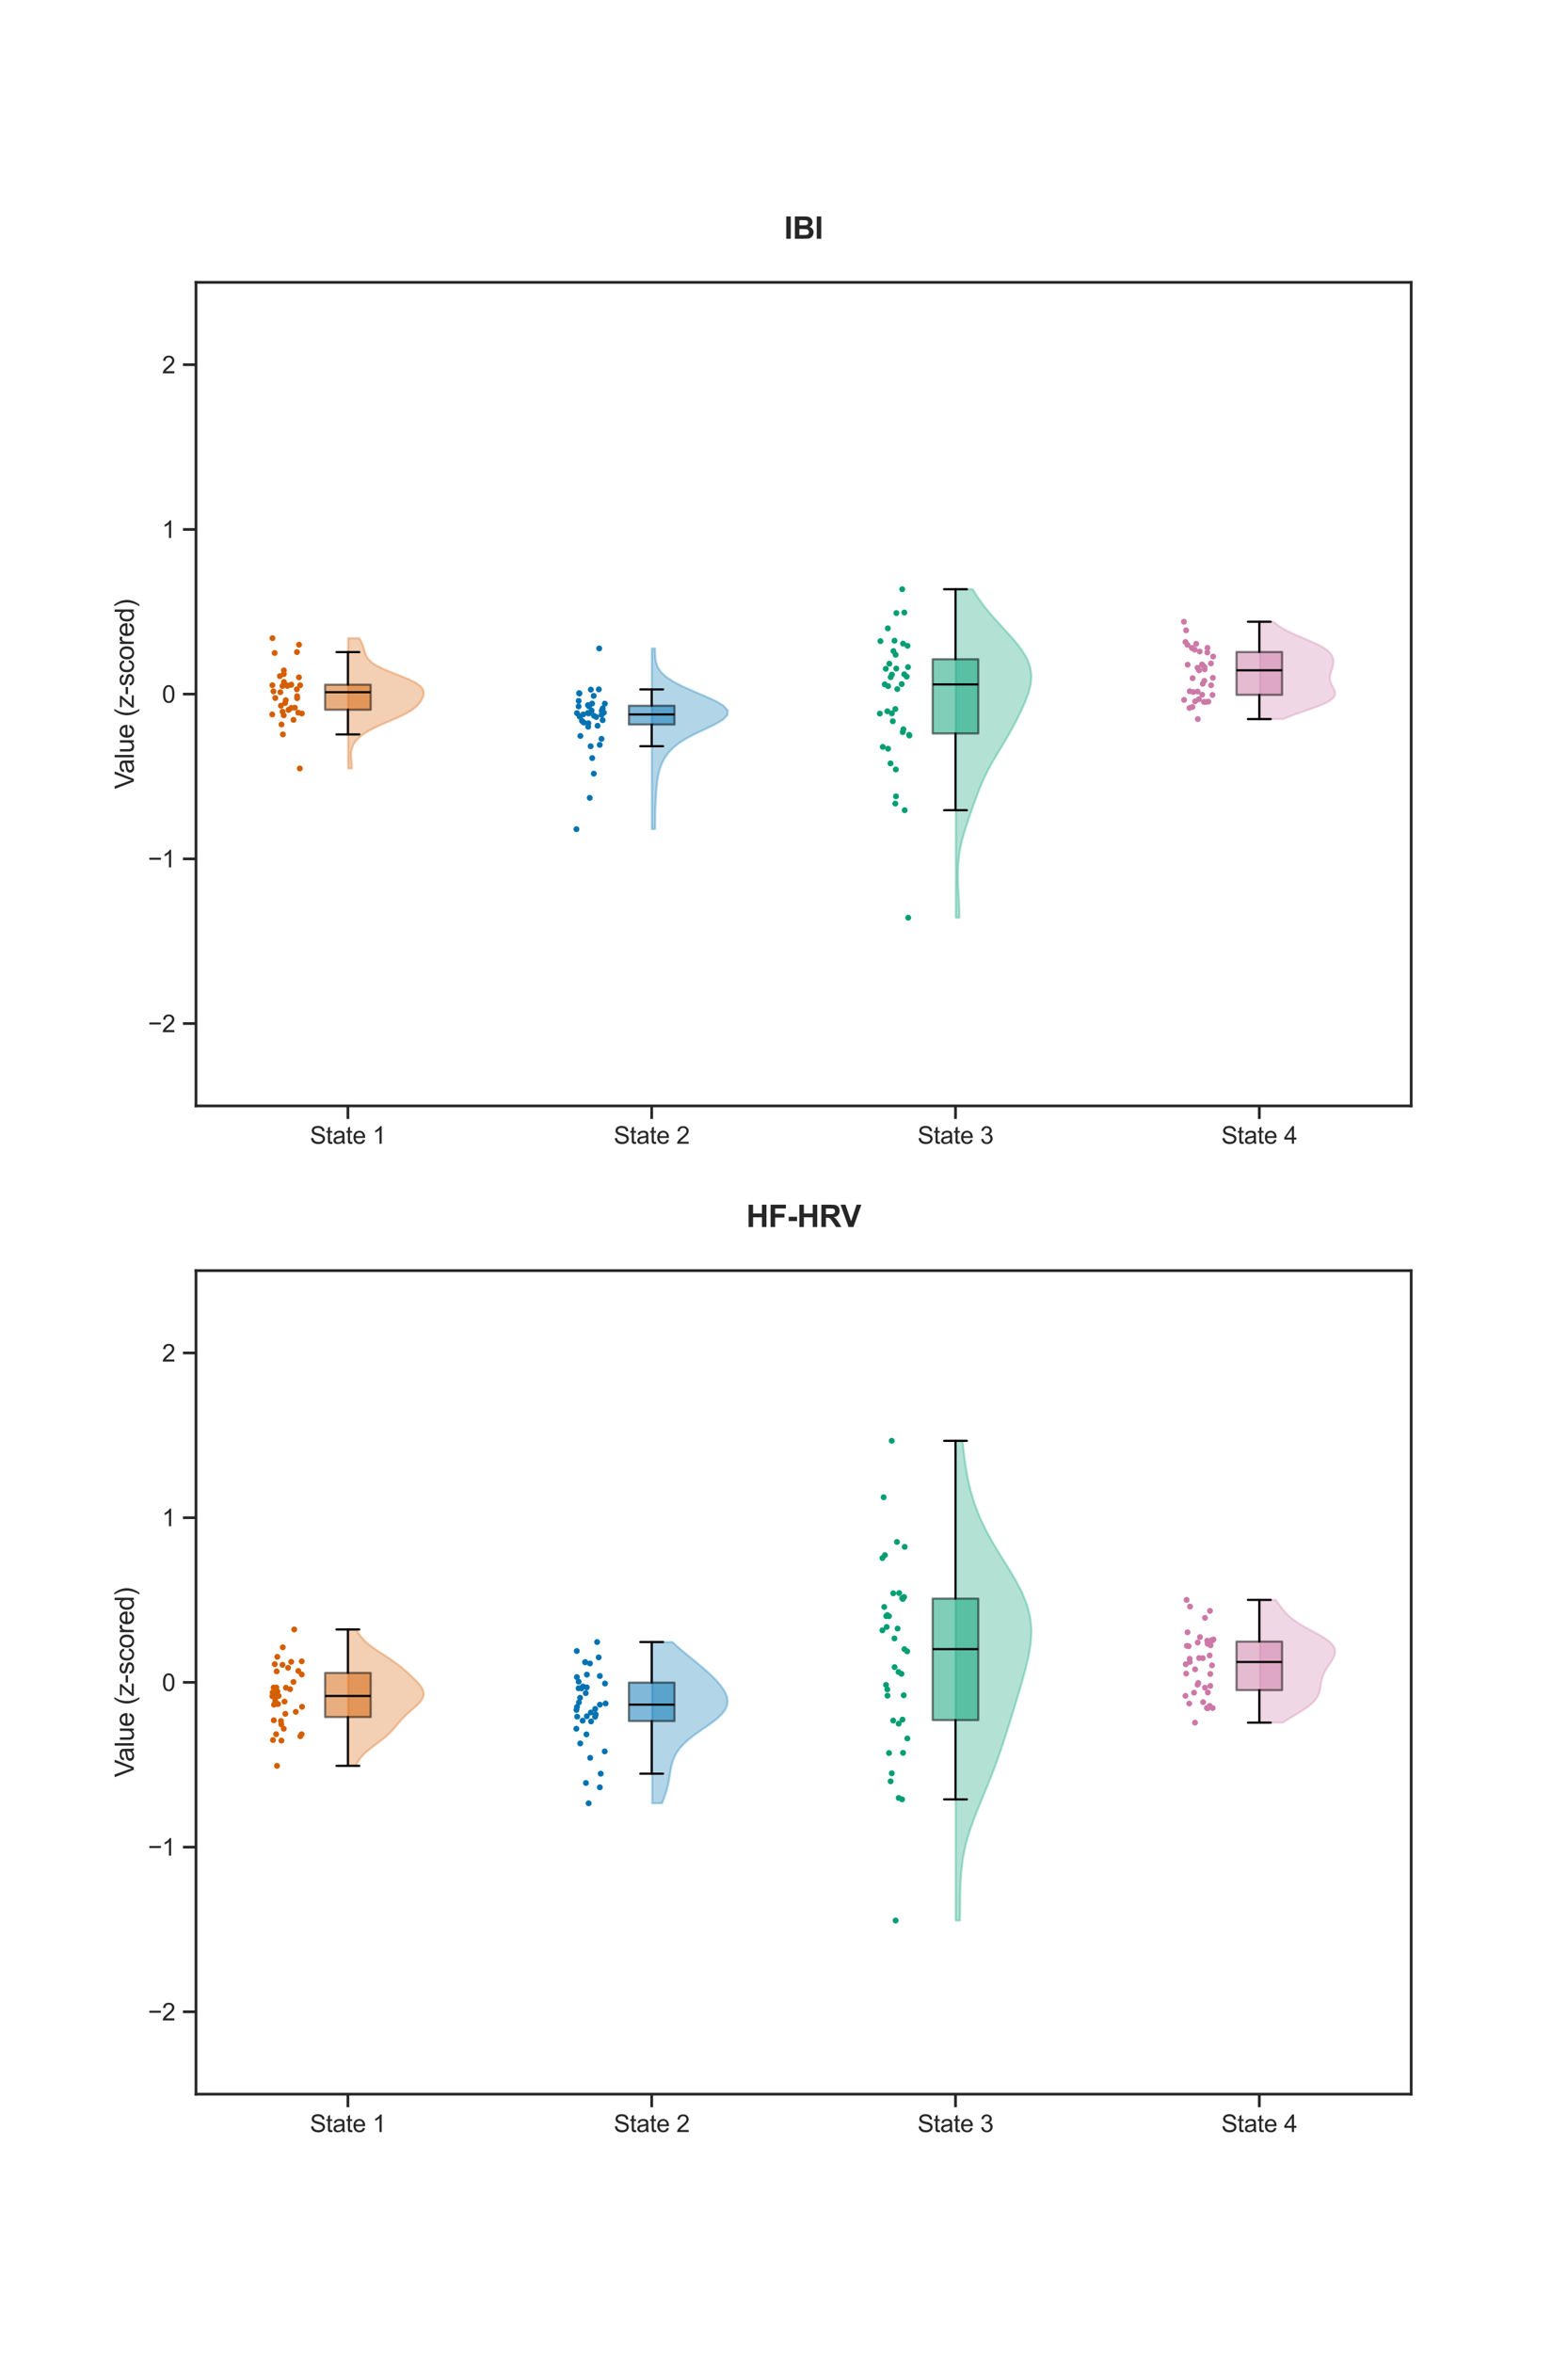 <?xml version="1.0" encoding="utf-8" standalone="no"?>
<!DOCTYPE svg PUBLIC "-//W3C//DTD SVG 1.1//EN"
  "http://www.w3.org/Graphics/SVG/1.1/DTD/svg11.dtd">
<svg xmlns:xlink="http://www.w3.org/1999/xlink" width="720pt" height="1080pt" viewBox="0 0 720 1080" xmlns="http://www.w3.org/2000/svg" version="1.1">
 <defs>
  <style type="text/css">*{stroke-linejoin: round; stroke-linecap: butt}</style>
 </defs>
 <g id="figure_1">
  <g id="patch_1">
   <path d="M 0 1080 
L 720 1080 
L 720 0 
L 0 0 
z
" style="fill: #ffffff"/>
  </g>
  <g id="axes_1">
   <g id="patch_2">
    <path d="M 90 507.6 
L 648 507.6 
L 648 129.6 
L 90 129.6 
z
" style="fill: #ffffff"/>
   </g>
   <g id="matplotlib.axis_1">
    <g id="xtick_1">
     <g id="line2d_1">
      <defs>
       <path id="me2d14ed85a" d="M 0 0 
L 0 6 
" style="stroke: #262626; stroke-width: 1.25"/>
      </defs>
      <g>
       <use xlink:href="#me2d14ed85a" x="159.75" y="507.6" style="fill: #262626; stroke: #262626; stroke-width: 1.25"/>
      </g>
     </g>
     <g id="text_1">
      <!-- State 1 -->
      <g style="fill: #262626" transform="translate(142.322 524.974) scale(0.11 -0.11)">
       <defs>
        <path id="ArialMT-53" d="M 288 1472 
L 859 1522 
Q 900 1178 1048 958 
Q 1197 738 1509 602 
Q 1822 466 2213 466 
Q 2559 466 2825 569 
Q 3091 672 3220 851 
Q 3350 1031 3350 1244 
Q 3350 1459 3225 1620 
Q 3100 1781 2813 1891 
Q 2628 1963 1997 2114 
Q 1366 2266 1113 2400 
Q 784 2572 623 2826 
Q 463 3081 463 3397 
Q 463 3744 659 4045 
Q 856 4347 1234 4503 
Q 1613 4659 2075 4659 
Q 2584 4659 2973 4495 
Q 3363 4331 3572 4012 
Q 3781 3694 3797 3291 
L 3216 3247 
Q 3169 3681 2898 3903 
Q 2628 4125 2100 4125 
Q 1550 4125 1298 3923 
Q 1047 3722 1047 3438 
Q 1047 3191 1225 3031 
Q 1400 2872 2139 2705 
Q 2878 2538 3153 2413 
Q 3553 2228 3743 1945 
Q 3934 1663 3934 1294 
Q 3934 928 3725 604 
Q 3516 281 3123 101 
Q 2731 -78 2241 -78 
Q 1619 -78 1198 103 
Q 778 284 539 648 
Q 300 1013 288 1472 
z
" transform="scale(0.016)"/>
        <path id="ArialMT-74" d="M 1650 503 
L 1731 6 
Q 1494 -44 1306 -44 
Q 1000 -44 831 53 
Q 663 150 594 308 
Q 525 466 525 972 
L 525 2881 
L 113 2881 
L 113 3319 
L 525 3319 
L 525 4141 
L 1084 4478 
L 1084 3319 
L 1650 3319 
L 1650 2881 
L 1084 2881 
L 1084 941 
Q 1084 700 1114 631 
Q 1144 563 1211 522 
Q 1278 481 1403 481 
Q 1497 481 1650 503 
z
" transform="scale(0.016)"/>
        <path id="ArialMT-61" d="M 2588 409 
Q 2275 144 1986 34 
Q 1697 -75 1366 -75 
Q 819 -75 525 192 
Q 231 459 231 875 
Q 231 1119 342 1320 
Q 453 1522 633 1644 
Q 813 1766 1038 1828 
Q 1203 1872 1538 1913 
Q 2219 1994 2541 2106 
Q 2544 2222 2544 2253 
Q 2544 2597 2384 2738 
Q 2169 2928 1744 2928 
Q 1347 2928 1158 2789 
Q 969 2650 878 2297 
L 328 2372 
Q 403 2725 575 2942 
Q 747 3159 1072 3276 
Q 1397 3394 1825 3394 
Q 2250 3394 2515 3294 
Q 2781 3194 2906 3042 
Q 3031 2891 3081 2659 
Q 3109 2516 3109 2141 
L 3109 1391 
Q 3109 606 3145 398 
Q 3181 191 3288 0 
L 2700 0 
Q 2613 175 2588 409 
z
M 2541 1666 
Q 2234 1541 1622 1453 
Q 1275 1403 1131 1340 
Q 988 1278 909 1158 
Q 831 1038 831 891 
Q 831 666 1001 516 
Q 1172 366 1500 366 
Q 1825 366 2078 508 
Q 2331 650 2450 897 
Q 2541 1088 2541 1459 
L 2541 1666 
z
" transform="scale(0.016)"/>
        <path id="ArialMT-65" d="M 2694 1069 
L 3275 997 
Q 3138 488 2766 206 
Q 2394 -75 1816 -75 
Q 1088 -75 661 373 
Q 234 822 234 1631 
Q 234 2469 665 2931 
Q 1097 3394 1784 3394 
Q 2450 3394 2872 2941 
Q 3294 2488 3294 1666 
Q 3294 1616 3291 1516 
L 816 1516 
Q 847 969 1125 678 
Q 1403 388 1819 388 
Q 2128 388 2347 550 
Q 2566 713 2694 1069 
z
M 847 1978 
L 2700 1978 
Q 2663 2397 2488 2606 
Q 2219 2931 1791 2931 
Q 1403 2931 1139 2672 
Q 875 2413 847 1978 
z
" transform="scale(0.016)"/>
        <path id="ArialMT-20" transform="scale(0.016)"/>
        <path id="ArialMT-31" d="M 2384 0 
L 1822 0 
L 1822 3584 
Q 1619 3391 1289 3197 
Q 959 3003 697 2906 
L 697 3450 
Q 1169 3672 1522 3987 
Q 1875 4303 2022 4600 
L 2384 4600 
L 2384 0 
z
" transform="scale(0.016)"/>
       </defs>
       <use xlink:href="#ArialMT-53"/>
       <use xlink:href="#ArialMT-74" x="66.699"/>
       <use xlink:href="#ArialMT-61" x="94.482"/>
       <use xlink:href="#ArialMT-74" x="150.098"/>
       <use xlink:href="#ArialMT-65" x="177.881"/>
       <use xlink:href="#ArialMT-20" x="233.496"/>
       <use xlink:href="#ArialMT-31" x="261.279"/>
      </g>
     </g>
    </g>
    <g id="xtick_2">
     <g id="line2d_2">
      <g>
       <use xlink:href="#me2d14ed85a" x="299.25" y="507.6" style="fill: #262626; stroke: #262626; stroke-width: 1.25"/>
      </g>
     </g>
     <g id="text_2">
      <!-- State 2 -->
      <g style="fill: #262626" transform="translate(281.822 524.974) scale(0.11 -0.11)">
       <defs>
        <path id="ArialMT-32" d="M 3222 541 
L 3222 0 
L 194 0 
Q 188 203 259 391 
Q 375 700 629 1000 
Q 884 1300 1366 1694 
Q 2113 2306 2375 2664 
Q 2638 3022 2638 3341 
Q 2638 3675 2398 3904 
Q 2159 4134 1775 4134 
Q 1369 4134 1125 3890 
Q 881 3647 878 3216 
L 300 3275 
Q 359 3922 746 4261 
Q 1134 4600 1788 4600 
Q 2447 4600 2831 4234 
Q 3216 3869 3216 3328 
Q 3216 3053 3103 2787 
Q 2991 2522 2730 2228 
Q 2469 1934 1863 1422 
Q 1356 997 1212 845 
Q 1069 694 975 541 
L 3222 541 
z
" transform="scale(0.016)"/>
       </defs>
       <use xlink:href="#ArialMT-53"/>
       <use xlink:href="#ArialMT-74" x="66.699"/>
       <use xlink:href="#ArialMT-61" x="94.482"/>
       <use xlink:href="#ArialMT-74" x="150.098"/>
       <use xlink:href="#ArialMT-65" x="177.881"/>
       <use xlink:href="#ArialMT-20" x="233.496"/>
       <use xlink:href="#ArialMT-32" x="261.279"/>
      </g>
     </g>
    </g>
    <g id="xtick_3">
     <g id="line2d_3">
      <g>
       <use xlink:href="#me2d14ed85a" x="438.75" y="507.6" style="fill: #262626; stroke: #262626; stroke-width: 1.25"/>
      </g>
     </g>
     <g id="text_3">
      <!-- State 3 -->
      <g style="fill: #262626" transform="translate(421.322 524.974) scale(0.11 -0.11)">
       <defs>
        <path id="ArialMT-33" d="M 269 1209 
L 831 1284 
Q 928 806 1161 595 
Q 1394 384 1728 384 
Q 2125 384 2398 659 
Q 2672 934 2672 1341 
Q 2672 1728 2419 1979 
Q 2166 2231 1775 2231 
Q 1616 2231 1378 2169 
L 1441 2663 
Q 1497 2656 1531 2656 
Q 1891 2656 2178 2843 
Q 2466 3031 2466 3422 
Q 2466 3731 2256 3934 
Q 2047 4138 1716 4138 
Q 1388 4138 1169 3931 
Q 950 3725 888 3313 
L 325 3413 
Q 428 3978 793 4289 
Q 1159 4600 1703 4600 
Q 2078 4600 2393 4439 
Q 2709 4278 2876 4000 
Q 3044 3722 3044 3409 
Q 3044 3113 2884 2869 
Q 2725 2625 2413 2481 
Q 2819 2388 3044 2092 
Q 3269 1797 3269 1353 
Q 3269 753 2831 336 
Q 2394 -81 1725 -81 
Q 1122 -81 723 278 
Q 325 638 269 1209 
z
" transform="scale(0.016)"/>
       </defs>
       <use xlink:href="#ArialMT-53"/>
       <use xlink:href="#ArialMT-74" x="66.699"/>
       <use xlink:href="#ArialMT-61" x="94.482"/>
       <use xlink:href="#ArialMT-74" x="150.098"/>
       <use xlink:href="#ArialMT-65" x="177.881"/>
       <use xlink:href="#ArialMT-20" x="233.496"/>
       <use xlink:href="#ArialMT-33" x="261.279"/>
      </g>
     </g>
    </g>
    <g id="xtick_4">
     <g id="line2d_4">
      <g>
       <use xlink:href="#me2d14ed85a" x="578.25" y="507.6" style="fill: #262626; stroke: #262626; stroke-width: 1.25"/>
      </g>
     </g>
     <g id="text_4">
      <!-- State 4 -->
      <g style="fill: #262626" transform="translate(560.822 524.974) scale(0.11 -0.11)">
       <defs>
        <path id="ArialMT-34" d="M 2069 0 
L 2069 1097 
L 81 1097 
L 81 1613 
L 2172 4581 
L 2631 4581 
L 2631 1613 
L 3250 1613 
L 3250 1097 
L 2631 1097 
L 2631 0 
L 2069 0 
z
M 2069 1613 
L 2069 3678 
L 634 1613 
L 2069 1613 
z
" transform="scale(0.016)"/>
       </defs>
       <use xlink:href="#ArialMT-53"/>
       <use xlink:href="#ArialMT-74" x="66.699"/>
       <use xlink:href="#ArialMT-61" x="94.482"/>
       <use xlink:href="#ArialMT-74" x="150.098"/>
       <use xlink:href="#ArialMT-65" x="177.881"/>
       <use xlink:href="#ArialMT-20" x="233.496"/>
       <use xlink:href="#ArialMT-34" x="261.279"/>
      </g>
     </g>
    </g>
   </g>
   <g id="matplotlib.axis_2">
    <g id="ytick_1">
     <g id="line2d_5">
      <defs>
       <path id="mf2af5cc933" d="M 0 0 
L -6 0 
" style="stroke: #262626; stroke-width: 1.25"/>
      </defs>
      <g>
       <use xlink:href="#mf2af5cc933" x="90" y="469.8" style="fill: #262626; stroke: #262626; stroke-width: 1.25"/>
      </g>
     </g>
     <g id="text_5">
      <!-- −2 -->
      <g style="fill: #262626" transform="translate(67.958 473.737) scale(0.11 -0.11)">
       <defs>
        <path id="ArialMT-2212" d="M 3381 1997 
L 356 1997 
L 356 2522 
L 3381 2522 
L 3381 1997 
z
" transform="scale(0.016)"/>
       </defs>
       <use xlink:href="#ArialMT-2212"/>
       <use xlink:href="#ArialMT-32" x="58.398"/>
      </g>
     </g>
    </g>
    <g id="ytick_2">
     <g id="line2d_6">
      <g>
       <use xlink:href="#mf2af5cc933" x="90" y="394.2" style="fill: #262626; stroke: #262626; stroke-width: 1.25"/>
      </g>
     </g>
     <g id="text_6">
      <!-- −1 -->
      <g style="fill: #262626" transform="translate(67.958 398.137) scale(0.11 -0.11)">
       <use xlink:href="#ArialMT-2212"/>
       <use xlink:href="#ArialMT-31" x="58.398"/>
      </g>
     </g>
    </g>
    <g id="ytick_3">
     <g id="line2d_7">
      <g>
       <use xlink:href="#mf2af5cc933" x="90" y="318.6" style="fill: #262626; stroke: #262626; stroke-width: 1.25"/>
      </g>
     </g>
     <g id="text_7">
      <!-- 0 -->
      <g style="fill: #262626" transform="translate(74.383 322.537) scale(0.11 -0.11)">
       <defs>
        <path id="ArialMT-30" d="M 266 2259 
Q 266 3072 433 3567 
Q 600 4063 929 4331 
Q 1259 4600 1759 4600 
Q 2128 4600 2406 4451 
Q 2684 4303 2865 4023 
Q 3047 3744 3150 3342 
Q 3253 2941 3253 2259 
Q 3253 1453 3087 958 
Q 2922 463 2592 192 
Q 2263 -78 1759 -78 
Q 1097 -78 719 397 
Q 266 969 266 2259 
z
M 844 2259 
Q 844 1131 1108 757 
Q 1372 384 1759 384 
Q 2147 384 2411 759 
Q 2675 1134 2675 2259 
Q 2675 3391 2411 3762 
Q 2147 4134 1753 4134 
Q 1366 4134 1134 3806 
Q 844 3388 844 2259 
z
" transform="scale(0.016)"/>
       </defs>
       <use xlink:href="#ArialMT-30"/>
      </g>
     </g>
    </g>
    <g id="ytick_4">
     <g id="line2d_8">
      <g>
       <use xlink:href="#mf2af5cc933" x="90" y="243" style="fill: #262626; stroke: #262626; stroke-width: 1.25"/>
      </g>
     </g>
     <g id="text_8">
      <!-- 1 -->
      <g style="fill: #262626" transform="translate(74.383 246.937) scale(0.11 -0.11)">
       <use xlink:href="#ArialMT-31"/>
      </g>
     </g>
    </g>
    <g id="ytick_5">
     <g id="line2d_9">
      <g>
       <use xlink:href="#mf2af5cc933" x="90" y="167.4" style="fill: #262626; stroke: #262626; stroke-width: 1.25"/>
      </g>
     </g>
     <g id="text_9">
      <!-- 2 -->
      <g style="fill: #262626" transform="translate(74.383 171.337) scale(0.11 -0.11)">
       <use xlink:href="#ArialMT-32"/>
      </g>
     </g>
    </g>
    <g id="text_10">
     <!-- Value (z-scored) -->
     <g style="fill: #262626" transform="translate(61.433 362.17) rotate(-90) scale(0.12 -0.12)">
      <defs>
       <path id="ArialMT-56" d="M 1803 0 
L 28 4581 
L 684 4581 
L 1875 1253 
Q 2019 853 2116 503 
Q 2222 878 2363 1253 
L 3600 4581 
L 4219 4581 
L 2425 0 
L 1803 0 
z
" transform="scale(0.016)"/>
       <path id="ArialMT-6c" d="M 409 0 
L 409 4581 
L 972 4581 
L 972 0 
L 409 0 
z
" transform="scale(0.016)"/>
       <path id="ArialMT-75" d="M 2597 0 
L 2597 488 
Q 2209 -75 1544 -75 
Q 1250 -75 995 37 
Q 741 150 617 320 
Q 494 491 444 738 
Q 409 903 409 1263 
L 409 3319 
L 972 3319 
L 972 1478 
Q 972 1038 1006 884 
Q 1059 663 1231 536 
Q 1403 409 1656 409 
Q 1909 409 2131 539 
Q 2353 669 2445 892 
Q 2538 1116 2538 1541 
L 2538 3319 
L 3100 3319 
L 3100 0 
L 2597 0 
z
" transform="scale(0.016)"/>
       <path id="ArialMT-28" d="M 1497 -1347 
Q 1031 -759 709 28 
Q 388 816 388 1659 
Q 388 2403 628 3084 
Q 909 3875 1497 4659 
L 1900 4659 
Q 1522 4009 1400 3731 
Q 1209 3300 1100 2831 
Q 966 2247 966 1656 
Q 966 153 1900 -1347 
L 1497 -1347 
z
" transform="scale(0.016)"/>
       <path id="ArialMT-7a" d="M 125 0 
L 125 456 
L 2238 2881 
Q 1878 2863 1603 2863 
L 250 2863 
L 250 3319 
L 2963 3319 
L 2963 2947 
L 1166 841 
L 819 456 
Q 1197 484 1528 484 
L 3063 484 
L 3063 0 
L 125 0 
z
" transform="scale(0.016)"/>
       <path id="ArialMT-2d" d="M 203 1375 
L 203 1941 
L 1931 1941 
L 1931 1375 
L 203 1375 
z
" transform="scale(0.016)"/>
       <path id="ArialMT-73" d="M 197 991 
L 753 1078 
Q 800 744 1014 566 
Q 1228 388 1613 388 
Q 2000 388 2187 545 
Q 2375 703 2375 916 
Q 2375 1106 2209 1216 
Q 2094 1291 1634 1406 
Q 1016 1563 777 1677 
Q 538 1791 414 1992 
Q 291 2194 291 2438 
Q 291 2659 392 2848 
Q 494 3038 669 3163 
Q 800 3259 1026 3326 
Q 1253 3394 1513 3394 
Q 1903 3394 2198 3281 
Q 2494 3169 2634 2976 
Q 2775 2784 2828 2463 
L 2278 2388 
Q 2241 2644 2061 2787 
Q 1881 2931 1553 2931 
Q 1166 2931 1000 2803 
Q 834 2675 834 2503 
Q 834 2394 903 2306 
Q 972 2216 1119 2156 
Q 1203 2125 1616 2013 
Q 2213 1853 2448 1751 
Q 2684 1650 2818 1456 
Q 2953 1263 2953 975 
Q 2953 694 2789 445 
Q 2625 197 2315 61 
Q 2006 -75 1616 -75 
Q 969 -75 630 194 
Q 291 463 197 991 
z
" transform="scale(0.016)"/>
       <path id="ArialMT-63" d="M 2588 1216 
L 3141 1144 
Q 3050 572 2676 248 
Q 2303 -75 1759 -75 
Q 1078 -75 664 370 
Q 250 816 250 1647 
Q 250 2184 428 2587 
Q 606 2991 970 3192 
Q 1334 3394 1763 3394 
Q 2303 3394 2647 3120 
Q 2991 2847 3088 2344 
L 2541 2259 
Q 2463 2594 2264 2762 
Q 2066 2931 1784 2931 
Q 1359 2931 1093 2626 
Q 828 2322 828 1663 
Q 828 994 1084 691 
Q 1341 388 1753 388 
Q 2084 388 2306 591 
Q 2528 794 2588 1216 
z
" transform="scale(0.016)"/>
       <path id="ArialMT-6f" d="M 213 1659 
Q 213 2581 725 3025 
Q 1153 3394 1769 3394 
Q 2453 3394 2887 2945 
Q 3322 2497 3322 1706 
Q 3322 1066 3130 698 
Q 2938 331 2570 128 
Q 2203 -75 1769 -75 
Q 1072 -75 642 372 
Q 213 819 213 1659 
z
M 791 1659 
Q 791 1022 1069 705 
Q 1347 388 1769 388 
Q 2188 388 2466 706 
Q 2744 1025 2744 1678 
Q 2744 2294 2464 2611 
Q 2184 2928 1769 2928 
Q 1347 2928 1069 2612 
Q 791 2297 791 1659 
z
" transform="scale(0.016)"/>
       <path id="ArialMT-72" d="M 416 0 
L 416 3319 
L 922 3319 
L 922 2816 
Q 1116 3169 1280 3281 
Q 1444 3394 1641 3394 
Q 1925 3394 2219 3213 
L 2025 2691 
Q 1819 2813 1613 2813 
Q 1428 2813 1281 2702 
Q 1134 2591 1072 2394 
Q 978 2094 978 1738 
L 978 0 
L 416 0 
z
" transform="scale(0.016)"/>
       <path id="ArialMT-64" d="M 2575 0 
L 2575 419 
Q 2259 -75 1647 -75 
Q 1250 -75 917 144 
Q 584 363 401 755 
Q 219 1147 219 1656 
Q 219 2153 384 2558 
Q 550 2963 881 3178 
Q 1213 3394 1622 3394 
Q 1922 3394 2156 3267 
Q 2391 3141 2538 2938 
L 2538 4581 
L 3097 4581 
L 3097 0 
L 2575 0 
z
M 797 1656 
Q 797 1019 1065 703 
Q 1334 388 1700 388 
Q 2069 388 2326 689 
Q 2584 991 2584 1609 
Q 2584 2291 2321 2609 
Q 2059 2928 1675 2928 
Q 1300 2928 1048 2622 
Q 797 2316 797 1656 
z
" transform="scale(0.016)"/>
       <path id="ArialMT-29" d="M 791 -1347 
L 388 -1347 
Q 1322 153 1322 1656 
Q 1322 2244 1188 2822 
Q 1081 3291 891 3722 
Q 769 4003 388 4659 
L 791 4659 
Q 1378 3875 1659 3084 
Q 1900 2403 1900 1659 
Q 1900 816 1576 28 
Q 1253 -759 791 -1347 
z
" transform="scale(0.016)"/>
      </defs>
      <use xlink:href="#ArialMT-56"/>
      <use xlink:href="#ArialMT-61" x="59.324"/>
      <use xlink:href="#ArialMT-6c" x="114.939"/>
      <use xlink:href="#ArialMT-75" x="137.156"/>
      <use xlink:href="#ArialMT-65" x="192.771"/>
      <use xlink:href="#ArialMT-20" x="248.387"/>
      <use xlink:href="#ArialMT-28" x="276.17"/>
      <use xlink:href="#ArialMT-7a" x="309.471"/>
      <use xlink:href="#ArialMT-2d" x="359.471"/>
      <use xlink:href="#ArialMT-73" x="392.771"/>
      <use xlink:href="#ArialMT-63" x="442.771"/>
      <use xlink:href="#ArialMT-6f" x="492.771"/>
      <use xlink:href="#ArialMT-72" x="548.387"/>
      <use xlink:href="#ArialMT-65" x="581.688"/>
      <use xlink:href="#ArialMT-64" x="637.303"/>
      <use xlink:href="#ArialMT-29" x="692.918"/>
     </g>
    </g>
   </g>
   <g id="PolyCollection_1">
    <defs>
     <path id="m47cd0c606b" d="M 161.611 -727.269 
L 159.861 -727.269 
L 159.861 -728.843 
L 159.861 -730.417 
L 159.861 -731.991 
L 159.861 -733.565 
L 159.861 -735.139 
L 159.861 -736.713 
L 159.861 -738.287 
L 159.861 -739.861 
L 159.861 -741.435 
L 159.861 -743.01 
L 159.861 -744.584 
L 159.861 -746.158 
L 159.861 -747.732 
L 159.861 -749.306 
L 159.861 -750.88 
L 159.861 -752.454 
L 159.861 -754.028 
L 159.861 -755.602 
L 159.861 -757.176 
L 159.861 -758.751 
L 159.861 -760.325 
L 159.861 -761.899 
L 159.861 -763.473 
L 159.861 -765.047 
L 159.861 -766.621 
L 159.861 -768.195 
L 159.861 -769.769 
L 159.861 -771.343 
L 159.861 -772.918 
L 159.861 -774.492 
L 159.861 -776.066 
L 159.861 -777.64 
L 159.861 -779.214 
L 159.861 -780.788 
L 159.861 -782.362 
L 159.861 -783.936 
L 159.861 -785.51 
L 159.861 -787.084 
L 165.003 -787.084 
L 165.003 -787.084 
L 165.876 -785.51 
L 166.57 -783.936 
L 167.087 -782.362 
L 167.524 -780.788 
L 168.078 -779.214 
L 169.008 -777.64 
L 170.573 -776.066 
L 172.943 -774.492 
L 176.123 -772.918 
L 179.92 -771.343 
L 183.957 -769.769 
L 187.767 -768.195 
L 190.91 -766.621 
L 193.107 -765.047 
L 194.297 -763.473 
L 194.625 -761.899 
L 194.33 -760.325 
L 193.616 -758.751 
L 192.556 -757.176 
L 191.08 -755.602 
L 189.058 -754.028 
L 186.407 -752.454 
L 183.179 -750.88 
L 179.574 -749.306 
L 175.885 -747.732 
L 172.405 -746.158 
L 169.35 -744.584 
L 166.827 -743.01 
L 164.848 -741.435 
L 163.371 -739.861 
L 162.333 -738.287 
L 161.671 -736.713 
L 161.326 -735.139 
L 161.231 -733.565 
L 161.304 -731.991 
L 161.45 -730.417 
L 161.577 -728.843 
L 161.611 -727.269 
z
" style="stroke: #d55e00; stroke-opacity: 0.3"/>
    </defs>
    <g clip-path="url(#p75a4c1d361)">
     <use xlink:href="#m47cd0c606b" x="0" y="1080" style="fill: #d55e00; fill-opacity: 0.3; stroke: #d55e00; stroke-opacity: 0.3"/>
    </g>
   </g>
   <g id="PolyCollection_2">
    <defs>
     <path id="mcdc2b17d73" d="M 300.796 -699.421 
L 299.307 -699.421 
L 299.307 -701.604 
L 299.307 -703.787 
L 299.307 -705.97 
L 299.307 -708.154 
L 299.307 -710.337 
L 299.307 -712.52 
L 299.307 -714.703 
L 299.307 -716.886 
L 299.307 -719.069 
L 299.307 -721.252 
L 299.307 -723.435 
L 299.307 -725.618 
L 299.307 -727.801 
L 299.307 -729.984 
L 299.307 -732.167 
L 299.307 -734.35 
L 299.307 -736.533 
L 299.307 -738.716 
L 299.307 -740.899 
L 299.307 -743.082 
L 299.307 -745.265 
L 299.307 -747.448 
L 299.307 -749.631 
L 299.307 -751.814 
L 299.307 -753.997 
L 299.307 -756.18 
L 299.307 -758.364 
L 299.307 -760.547 
L 299.307 -762.73 
L 299.307 -764.913 
L 299.307 -767.096 
L 299.307 -769.279 
L 299.307 -771.462 
L 299.307 -773.645 
L 299.307 -775.828 
L 299.307 -778.011 
L 299.307 -780.194 
L 299.307 -782.377 
L 300.748 -782.377 
L 300.748 -782.377 
L 300.823 -780.194 
L 300.943 -778.011 
L 301.29 -775.828 
L 302.094 -773.645 
L 303.591 -771.462 
L 305.963 -769.279 
L 309.295 -767.096 
L 313.529 -764.913 
L 318.434 -762.73 
L 323.586 -760.547 
L 328.381 -758.364 
L 332.11 -756.18 
L 334.125 -753.997 
L 334.042 -751.814 
L 331.903 -749.631 
L 328.187 -747.448 
L 323.641 -745.265 
L 319.026 -743.082 
L 314.892 -740.899 
L 311.494 -738.716 
L 308.842 -736.533 
L 306.819 -734.35 
L 305.285 -732.167 
L 304.123 -729.984 
L 303.247 -727.801 
L 302.595 -725.618 
L 302.12 -723.435 
L 301.783 -721.252 
L 301.551 -719.069 
L 301.386 -716.886 
L 301.249 -714.703 
L 301.12 -712.52 
L 300.999 -710.337 
L 300.908 -708.154 
L 300.865 -705.97 
L 300.861 -703.787 
L 300.855 -701.604 
L 300.796 -699.421 
z
" style="stroke: #0072b2; stroke-opacity: 0.3"/>
    </defs>
    <g clip-path="url(#p75a4c1d361)">
     <use xlink:href="#mcdc2b17d73" x="0" y="1080" style="fill: #0072b2; fill-opacity: 0.3; stroke: #0072b2; stroke-opacity: 0.3"/>
    </g>
   </g>
   <g id="PolyCollection_3">
    <defs>
     <path id="mcf1dfb33c2" d="M 440.574 -658.77 
L 438.892 -658.77 
L 438.892 -662.737 
L 438.892 -666.705 
L 438.892 -670.673 
L 438.892 -674.641 
L 438.892 -678.608 
L 438.892 -682.576 
L 438.892 -686.544 
L 438.892 -690.512 
L 438.892 -694.479 
L 438.892 -698.447 
L 438.892 -702.415 
L 438.892 -706.383 
L 438.892 -710.35 
L 438.892 -714.318 
L 438.892 -718.286 
L 438.892 -722.254 
L 438.892 -726.221 
L 438.892 -730.189 
L 438.892 -734.157 
L 438.892 -738.125 
L 438.892 -742.092 
L 438.892 -746.06 
L 438.892 -750.028 
L 438.892 -753.996 
L 438.892 -757.963 
L 438.892 -761.931 
L 438.892 -765.899 
L 438.892 -769.867 
L 438.892 -773.834 
L 438.892 -777.802 
L 438.892 -781.77 
L 438.892 -785.737 
L 438.892 -789.705 
L 438.892 -793.673 
L 438.892 -797.641 
L 438.892 -801.608 
L 438.892 -805.576 
L 438.892 -809.544 
L 446.632 -809.544 
L 446.632 -809.544 
L 449.12 -805.576 
L 452.02 -801.608 
L 455.293 -797.641 
L 458.844 -793.673 
L 462.504 -789.705 
L 466.031 -785.737 
L 469.139 -781.77 
L 471.552 -777.802 
L 473.07 -773.834 
L 473.625 -769.867 
L 473.296 -765.899 
L 472.274 -761.931 
L 470.787 -757.963 
L 469.025 -753.996 
L 467.091 -750.028 
L 465.014 -746.06 
L 462.792 -742.092 
L 460.447 -738.125 
L 458.05 -734.157 
L 455.714 -730.189 
L 453.548 -726.221 
L 451.617 -722.254 
L 449.919 -718.286 
L 448.394 -714.318 
L 446.964 -710.35 
L 445.572 -706.383 
L 444.214 -702.415 
L 442.938 -698.447 
L 441.815 -694.479 
L 440.92 -690.512 
L 440.295 -686.544 
L 439.946 -682.576 
L 439.844 -678.608 
L 439.929 -674.641 
L 440.125 -670.673 
L 440.346 -666.705 
L 440.515 -662.737 
L 440.574 -658.77 
z
" style="stroke: #009e73; stroke-opacity: 0.3"/>
    </defs>
    <g clip-path="url(#p75a4c1d361)">
     <use xlink:href="#mcf1dfb33c2" x="0" y="1080" style="fill: #009e73; fill-opacity: 0.3; stroke: #009e73; stroke-opacity: 0.3"/>
    </g>
   </g>
   <g id="PolyCollection_4">
    <defs>
     <path id="mfb67d164ab" d="M 589.189 -749.958 
L 578.601 -749.958 
L 578.601 -751.134 
L 578.601 -752.309 
L 578.601 -753.485 
L 578.601 -754.66 
L 578.601 -755.835 
L 578.601 -757.011 
L 578.601 -758.186 
L 578.601 -759.361 
L 578.601 -760.537 
L 578.601 -761.712 
L 578.601 -762.888 
L 578.601 -764.063 
L 578.601 -765.238 
L 578.601 -766.414 
L 578.601 -767.589 
L 578.601 -768.764 
L 578.601 -769.94 
L 578.601 -771.115 
L 578.601 -772.291 
L 578.601 -773.466 
L 578.601 -774.641 
L 578.601 -775.817 
L 578.601 -776.992 
L 578.601 -778.168 
L 578.601 -779.343 
L 578.601 -780.518 
L 578.601 -781.694 
L 578.601 -782.869 
L 578.601 -784.044 
L 578.601 -785.22 
L 578.601 -786.395 
L 578.601 -787.571 
L 578.601 -788.746 
L 578.601 -789.921 
L 578.601 -791.097 
L 578.601 -792.272 
L 578.601 -793.447 
L 578.601 -794.623 
L 584.777 -794.623 
L 584.777 -794.623 
L 586.203 -793.447 
L 587.878 -792.272 
L 589.838 -791.097 
L 592.094 -789.921 
L 594.618 -788.746 
L 597.334 -787.571 
L 600.124 -786.395 
L 602.84 -785.22 
L 605.336 -784.044 
L 607.493 -782.869 
L 609.238 -781.694 
L 610.553 -780.518 
L 611.463 -779.343 
L 612.02 -778.168 
L 612.282 -776.992 
L 612.304 -775.817 
L 612.135 -774.641 
L 611.828 -773.466 
L 611.446 -772.291 
L 611.071 -771.115 
L 610.792 -769.94 
L 610.695 -768.764 
L 610.834 -767.589 
L 611.214 -766.414 
L 611.778 -765.238 
L 612.402 -764.063 
L 612.917 -762.888 
L 613.125 -761.712 
L 612.844 -760.537 
L 611.935 -759.361 
L 610.335 -758.186 
L 608.068 -757.011 
L 605.24 -755.835 
L 602.024 -754.66 
L 598.624 -753.485 
L 595.244 -752.309 
L 592.058 -751.134 
L 589.189 -749.958 
z
" style="stroke: #cc79a7; stroke-opacity: 0.3"/>
    </defs>
    <g clip-path="url(#p75a4c1d361)">
     <use xlink:href="#mfb67d164ab" x="0" y="1080" style="fill: #cc79a7; fill-opacity: 0.3; stroke: #cc79a7; stroke-opacity: 0.3"/>
    </g>
   </g>
   <g id="PathCollection_1">
    <defs>
     <path id="m4c5f1116a6" d="M 0 0.866 
C 0.23 0.866 0.45 0.775 0.612 0.612 
C 0.775 0.45 0.866 0.23 0.866 0 
C 0.866 -0.23 0.775 -0.45 0.612 -0.612 
C 0.45 -0.775 0.23 -0.866 0 -0.866 
C -0.23 -0.866 -0.45 -0.775 -0.612 -0.612 
C -0.775 -0.45 -0.866 -0.23 -0.866 0 
C -0.866 0.23 -0.775 0.45 -0.612 0.612 
C -0.45 0.775 -0.23 0.866 0 0.866 
z
" style="stroke: #d55e00"/>
    </defs>
    <g clip-path="url(#p75a4c1d361)">
     <use xlink:href="#m4c5f1116a6" x="138.621" y="327.479" style="fill: #d55e00; stroke: #d55e00"/>
     <use xlink:href="#m4c5f1116a6" x="125.077" y="314.503" style="fill: #d55e00; stroke: #d55e00"/>
     <use xlink:href="#m4c5f1116a6" x="129.909" y="337.086" style="fill: #d55e00; stroke: #d55e00"/>
     <use xlink:href="#m4c5f1116a6" x="136.947" y="327.111" style="fill: #d55e00; stroke: #d55e00"/>
     <use xlink:href="#m4c5f1116a6" x="136.444" y="320.486" style="fill: #d55e00; stroke: #d55e00"/>
     <use xlink:href="#m4c5f1116a6" x="130.576" y="314.289" style="fill: #d55e00; stroke: #d55e00"/>
     <use xlink:href="#m4c5f1116a6" x="132.705" y="325.683" style="fill: #d55e00; stroke: #d55e00"/>
     <use xlink:href="#m4c5f1116a6" x="136.454" y="319.535" style="fill: #d55e00; stroke: #d55e00"/>
     <use xlink:href="#m4c5f1116a6" x="130.325" y="309.396" style="fill: #d55e00; stroke: #d55e00"/>
     <use xlink:href="#m4c5f1116a6" x="129.003" y="323.911" style="fill: #d55e00; stroke: #d55e00"/>
     <use xlink:href="#m4c5f1116a6" x="135.407" y="324.833" style="fill: #d55e00; stroke: #d55e00"/>
     <use xlink:href="#m4c5f1116a6" x="130.928" y="322.679" style="fill: #d55e00; stroke: #d55e00"/>
     <use xlink:href="#m4c5f1116a6" x="133.73" y="314.254" style="fill: #d55e00; stroke: #d55e00"/>
     <use xlink:href="#m4c5f1116a6" x="131.214" y="321.373" style="fill: #d55e00; stroke: #d55e00"/>
     <use xlink:href="#m4c5f1116a6" x="137.32" y="295.925" style="fill: #d55e00; stroke: #d55e00"/>
     <use xlink:href="#m4c5f1116a6" x="128.735" y="317.712" style="fill: #d55e00; stroke: #d55e00"/>
     <use xlink:href="#m4c5f1116a6" x="133.726" y="314.341" style="fill: #d55e00; stroke: #d55e00"/>
     <use xlink:href="#m4c5f1116a6" x="129.713" y="314.885" style="fill: #d55e00; stroke: #d55e00"/>
     <use xlink:href="#m4c5f1116a6" x="128.519" y="310.33" style="fill: #d55e00; stroke: #d55e00"/>
     <use xlink:href="#m4c5f1116a6" x="134.772" y="330.408" style="fill: #d55e00; stroke: #d55e00"/>
     <use xlink:href="#m4c5f1116a6" x="136.357" y="299.299" style="fill: #d55e00; stroke: #d55e00"/>
     <use xlink:href="#m4c5f1116a6" x="131.704" y="314.541" style="fill: #d55e00; stroke: #d55e00"/>
     <use xlink:href="#m4c5f1116a6" x="129.738" y="326.649" style="fill: #d55e00; stroke: #d55e00"/>
     <use xlink:href="#m4c5f1116a6" x="137.27" y="310.892" style="fill: #d55e00; stroke: #d55e00"/>
     <use xlink:href="#m4c5f1116a6" x="125.107" y="292.916" style="fill: #d55e00; stroke: #d55e00"/>
     <use xlink:href="#m4c5f1116a6" x="133.802" y="324.914" style="fill: #d55e00; stroke: #d55e00"/>
     <use xlink:href="#m4c5f1116a6" x="130.374" y="313.015" style="fill: #d55e00; stroke: #d55e00"/>
     <use xlink:href="#m4c5f1116a6" x="130.293" y="328.341" style="fill: #d55e00; stroke: #d55e00"/>
     <use xlink:href="#m4c5f1116a6" x="132.468" y="325.858" style="fill: #d55e00; stroke: #d55e00"/>
     <use xlink:href="#m4c5f1116a6" x="137.815" y="314.521" style="fill: #d55e00; stroke: #d55e00"/>
     <use xlink:href="#m4c5f1116a6" x="130.348" y="307.707" style="fill: #d55e00; stroke: #d55e00"/>
     <use xlink:href="#m4c5f1116a6" x="129.252" y="332.54" style="fill: #d55e00; stroke: #d55e00"/>
     <use xlink:href="#m4c5f1116a6" x="136.31" y="316.39" style="fill: #d55e00; stroke: #d55e00"/>
     <use xlink:href="#m4c5f1116a6" x="131.98" y="314.838" style="fill: #d55e00; stroke: #d55e00"/>
     <use xlink:href="#m4c5f1116a6" x="125.567" y="317.339" style="fill: #d55e00; stroke: #d55e00"/>
     <use xlink:href="#m4c5f1116a6" x="126.407" y="320.372" style="fill: #d55e00; stroke: #d55e00"/>
     <use xlink:href="#m4c5f1116a6" x="126.112" y="299.701" style="fill: #d55e00; stroke: #d55e00"/>
     <use xlink:href="#m4c5f1116a6" x="125.019" y="327.924" style="fill: #d55e00; stroke: #d55e00"/>
     <use xlink:href="#m4c5f1116a6" x="137.665" y="352.731" style="fill: #d55e00; stroke: #d55e00"/>
    </g>
   </g>
   <g id="PathCollection_2">
    <defs>
     <path id="m0cf03df517" d="M 0 0.866 
C 0.23 0.866 0.45 0.775 0.612 0.612 
C 0.775 0.45 0.866 0.23 0.866 0 
C 0.866 -0.23 0.775 -0.45 0.612 -0.612 
C 0.45 -0.775 0.23 -0.866 0 -0.866 
C -0.23 -0.866 -0.45 -0.775 -0.612 -0.612 
C -0.775 -0.45 -0.866 -0.23 -0.866 0 
C -0.866 0.23 -0.775 0.45 -0.612 0.612 
C -0.45 0.775 -0.23 0.866 0 0.866 
z
" style="stroke: #0072b2"/>
    </defs>
    <g clip-path="url(#p75a4c1d361)">
     <use xlink:href="#m0cf03df517" x="266.491" y="337.8" style="fill: #0072b2; stroke: #0072b2"/>
     <use xlink:href="#m0cf03df517" x="270.484" y="324.216" style="fill: #0072b2; stroke: #0072b2"/>
     <use xlink:href="#m0cf03df517" x="276.224" y="328.081" style="fill: #0072b2; stroke: #0072b2"/>
     <use xlink:href="#m0cf03df517" x="275.15" y="297.623" style="fill: #0072b2; stroke: #0072b2"/>
     <use xlink:href="#m0cf03df517" x="269.987" y="323.645" style="fill: #0072b2; stroke: #0072b2"/>
     <use xlink:href="#m0cf03df517" x="272.604" y="319.395" style="fill: #0072b2; stroke: #0072b2"/>
     <use xlink:href="#m0cf03df517" x="273.777" y="329.092" style="fill: #0072b2; stroke: #0072b2"/>
     <use xlink:href="#m0cf03df517" x="276.721" y="330.543" style="fill: #0072b2; stroke: #0072b2"/>
     <use xlink:href="#m0cf03df517" x="277.725" y="322.963" style="fill: #0072b2; stroke: #0072b2"/>
     <use xlink:href="#m0cf03df517" x="270.074" y="333.564" style="fill: #0072b2; stroke: #0072b2"/>
     <use xlink:href="#m0cf03df517" x="271.653" y="326.167" style="fill: #0072b2; stroke: #0072b2"/>
     <use xlink:href="#m0cf03df517" x="265.725" y="321.713" style="fill: #0072b2; stroke: #0072b2"/>
     <use xlink:href="#m0cf03df517" x="267.833" y="327.91" style="fill: #0072b2; stroke: #0072b2"/>
     <use xlink:href="#m0cf03df517" x="271.22" y="342.505" style="fill: #0072b2; stroke: #0072b2"/>
     <use xlink:href="#m0cf03df517" x="272.665" y="355.102" style="fill: #0072b2; stroke: #0072b2"/>
     <use xlink:href="#m0cf03df517" x="266.084" y="318.336" style="fill: #0072b2; stroke: #0072b2"/>
     <use xlink:href="#m0cf03df517" x="268.084" y="331.633" style="fill: #0072b2; stroke: #0072b2"/>
     <use xlink:href="#m0cf03df517" x="276.297" y="326.203" style="fill: #0072b2; stroke: #0072b2"/>
     <use xlink:href="#m0cf03df517" x="266.132" y="328.763" style="fill: #0072b2; stroke: #0072b2"/>
     <use xlink:href="#m0cf03df517" x="270.314" y="327.462" style="fill: #0072b2; stroke: #0072b2"/>
     <use xlink:href="#m0cf03df517" x="270.8" y="366.217" style="fill: #0072b2; stroke: #0072b2"/>
     <use xlink:href="#m0cf03df517" x="264.941" y="327.321" style="fill: #0072b2; stroke: #0072b2"/>
     <use xlink:href="#m0cf03df517" x="269.937" y="327.241" style="fill: #0072b2; stroke: #0072b2"/>
     <use xlink:href="#m0cf03df517" x="266.297" y="328.93" style="fill: #0072b2; stroke: #0072b2"/>
     <use xlink:href="#m0cf03df517" x="264.679" y="380.579" style="fill: #0072b2; stroke: #0072b2"/>
     <use xlink:href="#m0cf03df517" x="265.902" y="318.139" style="fill: #0072b2; stroke: #0072b2"/>
     <use xlink:href="#m0cf03df517" x="276.77" y="325.134" style="fill: #0072b2; stroke: #0072b2"/>
     <use xlink:href="#m0cf03df517" x="271.301" y="316.521" style="fill: #0072b2; stroke: #0072b2"/>
     <use xlink:href="#m0cf03df517" x="274.972" y="316.428" style="fill: #0072b2; stroke: #0072b2"/>
     <use xlink:href="#m0cf03df517" x="270.176" y="331.964" style="fill: #0072b2; stroke: #0072b2"/>
     <use xlink:href="#m0cf03df517" x="276.202" y="339.108" style="fill: #0072b2; stroke: #0072b2"/>
     <use xlink:href="#m0cf03df517" x="277.29" y="327.078" style="fill: #0072b2; stroke: #0072b2"/>
     <use xlink:href="#m0cf03df517" x="265.684" y="324.246" style="fill: #0072b2; stroke: #0072b2"/>
     <use xlink:href="#m0cf03df517" x="275.385" y="341.876" style="fill: #0072b2; stroke: #0072b2"/>
     <use xlink:href="#m0cf03df517" x="267.248" y="330.915" style="fill: #0072b2; stroke: #0072b2"/>
     <use xlink:href="#m0cf03df517" x="271.882" y="322.918" style="fill: #0072b2; stroke: #0072b2"/>
     <use xlink:href="#m0cf03df517" x="271.93" y="347.948" style="fill: #0072b2; stroke: #0072b2"/>
     <use xlink:href="#m0cf03df517" x="272.708" y="328.496" style="fill: #0072b2; stroke: #0072b2"/>
     <use xlink:href="#m0cf03df517" x="274.393" y="333.127" style="fill: #0072b2; stroke: #0072b2"/>
    </g>
   </g>
   <g id="PathCollection_3">
    <defs>
     <path id="m7640ac55f5" d="M 0 0.866 
C 0.23 0.866 0.45 0.775 0.612 0.612 
C 0.775 0.45 0.866 0.23 0.866 0 
C 0.866 -0.23 0.775 -0.45 0.612 -0.612 
C 0.45 -0.775 0.23 -0.866 0 -0.866 
C -0.23 -0.866 -0.45 -0.775 -0.612 -0.612 
C -0.775 -0.45 -0.866 -0.23 -0.866 0 
C -0.866 0.23 -0.775 0.45 -0.612 0.612 
C -0.45 0.775 -0.23 0.866 0 0.866 
z
" style="stroke: #009e73"/>
    </defs>
    <g clip-path="url(#p75a4c1d361)">
     <use xlink:href="#m7640ac55f5" x="411.266" y="300.529" style="fill: #009e73; stroke: #009e73"/>
     <use xlink:href="#m7640ac55f5" x="417.582" y="337.606" style="fill: #009e73; stroke: #009e73"/>
     <use xlink:href="#m7640ac55f5" x="409.96" y="331.04" style="fill: #009e73; stroke: #009e73"/>
     <use xlink:href="#m7640ac55f5" x="409.538" y="309.652" style="fill: #009e73; stroke: #009e73"/>
     <use xlink:href="#m7640ac55f5" x="410.745" y="294.082" style="fill: #009e73; stroke: #009e73"/>
     <use xlink:href="#m7640ac55f5" x="416.94" y="306.194" style="fill: #009e73; stroke: #009e73"/>
     <use xlink:href="#m7640ac55f5" x="407.81" y="314.943" style="fill: #009e73; stroke: #009e73"/>
     <use xlink:href="#m7640ac55f5" x="411.125" y="368.839" style="fill: #009e73; stroke: #009e73"/>
     <use xlink:href="#m7640ac55f5" x="415.26" y="281.154" style="fill: #009e73; stroke: #009e73"/>
     <use xlink:href="#m7640ac55f5" x="411.132" y="325.431" style="fill: #009e73; stroke: #009e73"/>
     <use xlink:href="#m7640ac55f5" x="414.286" y="270.456" style="fill: #009e73; stroke: #009e73"/>
     <use xlink:href="#m7640ac55f5" x="407.688" y="288.405" style="fill: #009e73; stroke: #009e73"/>
     <use xlink:href="#m7640ac55f5" x="406.273" y="314.125" style="fill: #009e73; stroke: #009e73"/>
     <use xlink:href="#m7640ac55f5" x="404.301" y="294.272" style="fill: #009e73; stroke: #009e73"/>
     <use xlink:href="#m7640ac55f5" x="408.977" y="310.813" style="fill: #009e73; stroke: #009e73"/>
     <use xlink:href="#m7640ac55f5" x="415.209" y="309.49" style="fill: #009e73; stroke: #009e73"/>
     <use xlink:href="#m7640ac55f5" x="404.003" y="327.531" style="fill: #009e73; stroke: #009e73"/>
     <use xlink:href="#m7640ac55f5" x="414.05" y="314.003" style="fill: #009e73; stroke: #009e73"/>
     <use xlink:href="#m7640ac55f5" x="411.349" y="353.191" style="fill: #009e73; stroke: #009e73"/>
     <use xlink:href="#m7640ac55f5" x="414.523" y="336.04" style="fill: #009e73; stroke: #009e73"/>
     <use xlink:href="#m7640ac55f5" x="417.033" y="421.23" style="fill: #009e73; stroke: #009e73"/>
     <use xlink:href="#m7640ac55f5" x="408.91" y="350.381" style="fill: #009e73; stroke: #009e73"/>
     <use xlink:href="#m7640ac55f5" x="408.375" y="304.636" style="fill: #009e73; stroke: #009e73"/>
     <use xlink:href="#m7640ac55f5" x="410.253" y="298.835" style="fill: #009e73; stroke: #009e73"/>
     <use xlink:href="#m7640ac55f5" x="411.424" y="365.508" style="fill: #009e73; stroke: #009e73"/>
     <use xlink:href="#m7640ac55f5" x="417.47" y="337.275" style="fill: #009e73; stroke: #009e73"/>
     <use xlink:href="#m7640ac55f5" x="416.72" y="296.415" style="fill: #009e73; stroke: #009e73"/>
     <use xlink:href="#m7640ac55f5" x="406.742" y="306.971" style="fill: #009e73; stroke: #009e73"/>
     <use xlink:href="#m7640ac55f5" x="411.559" y="306.86" style="fill: #009e73; stroke: #009e73"/>
     <use xlink:href="#m7640ac55f5" x="411.599" y="281.384" style="fill: #009e73; stroke: #009e73"/>
     <use xlink:href="#m7640ac55f5" x="405.343" y="342.799" style="fill: #009e73; stroke: #009e73"/>
     <use xlink:href="#m7640ac55f5" x="414.823" y="334.735" style="fill: #009e73; stroke: #009e73"/>
     <use xlink:href="#m7640ac55f5" x="414.683" y="295.416" style="fill: #009e73; stroke: #009e73"/>
     <use xlink:href="#m7640ac55f5" x="409.521" y="327.418" style="fill: #009e73; stroke: #009e73"/>
     <use xlink:href="#m7640ac55f5" x="416.348" y="310.571" style="fill: #009e73; stroke: #009e73"/>
     <use xlink:href="#m7640ac55f5" x="412.032" y="316.279" style="fill: #009e73; stroke: #009e73"/>
     <use xlink:href="#m7640ac55f5" x="415.416" y="371.874" style="fill: #009e73; stroke: #009e73"/>
     <use xlink:href="#m7640ac55f5" x="407.455" y="326.472" style="fill: #009e73; stroke: #009e73"/>
     <use xlink:href="#m7640ac55f5" x="407.794" y="343.65" style="fill: #009e73; stroke: #009e73"/>
    </g>
   </g>
   <g id="PathCollection_4">
    <defs>
     <path id="m3e90664df9" d="M 0 0.866 
C 0.23 0.866 0.45 0.775 0.612 0.612 
C 0.775 0.45 0.866 0.23 0.866 0 
C 0.866 -0.23 0.775 -0.45 0.612 -0.612 
C 0.45 -0.775 0.23 -0.866 0 -0.866 
C -0.23 -0.866 -0.45 -0.775 -0.612 -0.612 
C -0.775 -0.45 -0.866 -0.23 -0.866 0 
C -0.866 0.23 -0.775 0.45 -0.612 0.612 
C -0.45 0.775 -0.23 0.866 0 0.866 
z
" style="stroke: #cc79a7"/>
    </defs>
    <g clip-path="url(#p75a4c1d361)">
     <use xlink:href="#m3e90664df9" x="553.108" y="306.204" style="fill: #cc79a7; stroke: #cc79a7"/>
     <use xlink:href="#m3e90664df9" x="552.279" y="313.864" style="fill: #cc79a7; stroke: #cc79a7"/>
     <use xlink:href="#m3e90664df9" x="554.446" y="297.368" style="fill: #cc79a7; stroke: #cc79a7"/>
     <use xlink:href="#m3e90664df9" x="550.018" y="330.042" style="fill: #cc79a7; stroke: #cc79a7"/>
     <use xlink:href="#m3e90664df9" x="546.286" y="317.289" style="fill: #cc79a7; stroke: #cc79a7"/>
     <use xlink:href="#m3e90664df9" x="546.192" y="324.929" style="fill: #cc79a7; stroke: #cc79a7"/>
     <use xlink:href="#m3e90664df9" x="545.357" y="305.102" style="fill: #cc79a7; stroke: #cc79a7"/>
     <use xlink:href="#m3e90664df9" x="553.168" y="307.228" style="fill: #cc79a7; stroke: #cc79a7"/>
     <use xlink:href="#m3e90664df9" x="547.543" y="324.5" style="fill: #cc79a7; stroke: #cc79a7"/>
     <use xlink:href="#m3e90664df9" x="547.409" y="297.477" style="fill: #cc79a7; stroke: #cc79a7"/>
     <use xlink:href="#m3e90664df9" x="552.808" y="322.157" style="fill: #cc79a7; stroke: #cc79a7"/>
     <use xlink:href="#m3e90664df9" x="550.487" y="320.936" style="fill: #cc79a7; stroke: #cc79a7"/>
     <use xlink:href="#m3e90664df9" x="550.587" y="307.671" style="fill: #cc79a7; stroke: #cc79a7"/>
     <use xlink:href="#m3e90664df9" x="548.588" y="298.169" style="fill: #cc79a7; stroke: #cc79a7"/>
     <use xlink:href="#m3e90664df9" x="547.285" y="297.352" style="fill: #cc79a7; stroke: #cc79a7"/>
     <use xlink:href="#m3e90664df9" x="548.781" y="321.901" style="fill: #cc79a7; stroke: #cc79a7"/>
     <use xlink:href="#m3e90664df9" x="549.872" y="306.5" style="fill: #cc79a7; stroke: #cc79a7"/>
     <use xlink:href="#m3e90664df9" x="547.626" y="311.28" style="fill: #cc79a7; stroke: #cc79a7"/>
     <use xlink:href="#m3e90664df9" x="557.053" y="301.331" style="fill: #cc79a7; stroke: #cc79a7"/>
     <use xlink:href="#m3e90664df9" x="556.055" y="304.511" style="fill: #cc79a7; stroke: #cc79a7"/>
     <use xlink:href="#m3e90664df9" x="543.639" y="285.377" style="fill: #cc79a7; stroke: #cc79a7"/>
     <use xlink:href="#m3e90664df9" x="545.269" y="295.984" style="fill: #cc79a7; stroke: #cc79a7"/>
     <use xlink:href="#m3e90664df9" x="556.932" y="311.108" style="fill: #cc79a7; stroke: #cc79a7"/>
     <use xlink:href="#m3e90664df9" x="543.708" y="321.24" style="fill: #cc79a7; stroke: #cc79a7"/>
     <use xlink:href="#m3e90664df9" x="544.641" y="289.317" style="fill: #cc79a7; stroke: #cc79a7"/>
     <use xlink:href="#m3e90664df9" x="552.997" y="312.499" style="fill: #cc79a7; stroke: #cc79a7"/>
     <use xlink:href="#m3e90664df9" x="547.926" y="317.624" style="fill: #cc79a7; stroke: #cc79a7"/>
     <use xlink:href="#m3e90664df9" x="556.761" y="318.982" style="fill: #cc79a7; stroke: #cc79a7"/>
     <use xlink:href="#m3e90664df9" x="554.858" y="322.04" style="fill: #cc79a7; stroke: #cc79a7"/>
     <use xlink:href="#m3e90664df9" x="552.023" y="318.883" style="fill: #cc79a7; stroke: #cc79a7"/>
     <use xlink:href="#m3e90664df9" x="549.943" y="317.404" style="fill: #cc79a7; stroke: #cc79a7"/>
     <use xlink:href="#m3e90664df9" x="554.38" y="299.48" style="fill: #cc79a7; stroke: #cc79a7"/>
     <use xlink:href="#m3e90664df9" x="553.708" y="322.19" style="fill: #cc79a7; stroke: #cc79a7"/>
     <use xlink:href="#m3e90664df9" x="552.284" y="305.352" style="fill: #cc79a7; stroke: #cc79a7"/>
     <use xlink:href="#m3e90664df9" x="551.958" y="304.994" style="fill: #cc79a7; stroke: #cc79a7"/>
     <use xlink:href="#m3e90664df9" x="556.121" y="314.519" style="fill: #cc79a7; stroke: #cc79a7"/>
     <use xlink:href="#m3e90664df9" x="544.346" y="294.663" style="fill: #cc79a7; stroke: #cc79a7"/>
     <use xlink:href="#m3e90664df9" x="550.901" y="299.043" style="fill: #cc79a7; stroke: #cc79a7"/>
     <use xlink:href="#m3e90664df9" x="549.268" y="295.493" style="fill: #cc79a7; stroke: #cc79a7"/>
    </g>
   </g>
   <g id="patch_3">
    <path d="M 149.287 325.771 
L 170.213 325.771 
L 170.213 314.272 
L 149.287 314.272 
L 149.287 325.771 
z
" clip-path="url(#p75a4c1d361)" style="fill: #d55e00; opacity: 0.5; stroke: #000000; stroke-linejoin: miter"/>
   </g>
   <g id="line2d_10">
    <path d="M 159.75 325.771 
L 159.75 337.086 
" clip-path="url(#p75a4c1d361)" style="fill: none; stroke: #000000; stroke-linecap: round"/>
   </g>
   <g id="line2d_11">
    <path d="M 159.75 314.272 
L 159.75 299.299 
" clip-path="url(#p75a4c1d361)" style="fill: none; stroke: #000000; stroke-linecap: round"/>
   </g>
   <g id="line2d_12">
    <path d="M 154.519 337.086 
L 164.981 337.086 
" clip-path="url(#p75a4c1d361)" style="fill: none; stroke: #000000; stroke-linecap: round"/>
   </g>
   <g id="line2d_13">
    <path d="M 154.519 299.299 
L 164.981 299.299 
" clip-path="url(#p75a4c1d361)" style="fill: none; stroke: #000000; stroke-linecap: round"/>
   </g>
   <g id="patch_4">
    <path d="M 288.788 332.545 
L 309.712 332.545 
L 309.712 323.931 
L 288.788 323.931 
L 288.788 332.545 
z
" clip-path="url(#p75a4c1d361)" style="fill: #0072b2; opacity: 0.5; stroke: #000000; stroke-linejoin: miter"/>
   </g>
   <g id="line2d_14">
    <path d="M 299.25 332.545 
L 299.25 342.505 
" clip-path="url(#p75a4c1d361)" style="fill: none; stroke: #000000; stroke-linecap: round"/>
   </g>
   <g id="line2d_15">
    <path d="M 299.25 323.931 
L 299.25 316.428 
" clip-path="url(#p75a4c1d361)" style="fill: none; stroke: #000000; stroke-linecap: round"/>
   </g>
   <g id="line2d_16">
    <path d="M 294.019 342.505 
L 304.481 342.505 
" clip-path="url(#p75a4c1d361)" style="fill: none; stroke: #000000; stroke-linecap: round"/>
   </g>
   <g id="line2d_17">
    <path d="M 294.019 316.428 
L 304.481 316.428 
" clip-path="url(#p75a4c1d361)" style="fill: none; stroke: #000000; stroke-linecap: round"/>
   </g>
   <g id="patch_5">
    <path d="M 428.288 336.657 
L 449.212 336.657 
L 449.212 302.583 
L 428.288 302.583 
L 428.288 336.657 
z
" clip-path="url(#p75a4c1d361)" style="fill: #009e73; opacity: 0.5; stroke: #000000; stroke-linejoin: miter"/>
   </g>
   <g id="line2d_18">
    <path d="M 438.75 336.657 
L 438.75 371.874 
" clip-path="url(#p75a4c1d361)" style="fill: none; stroke: #000000; stroke-linecap: round"/>
   </g>
   <g id="line2d_19">
    <path d="M 438.75 302.583 
L 438.75 270.456 
" clip-path="url(#p75a4c1d361)" style="fill: none; stroke: #000000; stroke-linecap: round"/>
   </g>
   <g id="line2d_20">
    <path d="M 433.519 371.874 
L 443.981 371.874 
" clip-path="url(#p75a4c1d361)" style="fill: none; stroke: #000000; stroke-linecap: round"/>
   </g>
   <g id="line2d_21">
    <path d="M 433.519 270.456 
L 443.981 270.456 
" clip-path="url(#p75a4c1d361)" style="fill: none; stroke: #000000; stroke-linecap: round"/>
   </g>
   <g id="patch_6">
    <path d="M 567.788 318.932 
L 588.712 318.932 
L 588.712 299.261 
L 567.788 299.261 
L 567.788 318.932 
z
" clip-path="url(#p75a4c1d361)" style="fill: #cc79a7; opacity: 0.5; stroke: #000000; stroke-linejoin: miter"/>
   </g>
   <g id="line2d_22">
    <path d="M 578.25 318.932 
L 578.25 330.042 
" clip-path="url(#p75a4c1d361)" style="fill: none; stroke: #000000; stroke-linecap: round"/>
   </g>
   <g id="line2d_23">
    <path d="M 578.25 299.261 
L 578.25 285.377 
" clip-path="url(#p75a4c1d361)" style="fill: none; stroke: #000000; stroke-linecap: round"/>
   </g>
   <g id="line2d_24">
    <path d="M 573.019 330.042 
L 583.481 330.042 
" clip-path="url(#p75a4c1d361)" style="fill: none; stroke: #000000; stroke-linecap: round"/>
   </g>
   <g id="line2d_25">
    <path d="M 573.019 285.377 
L 583.481 285.377 
" clip-path="url(#p75a4c1d361)" style="fill: none; stroke: #000000; stroke-linecap: round"/>
   </g>
   <g id="line2d_26">
    <path d="M 149.287 317.712 
L 170.213 317.712 
" clip-path="url(#p75a4c1d361)" style="fill: none; stroke: #000000"/>
   </g>
   <g id="line2d_27">
    <path d="M 288.788 327.91 
L 309.712 327.91 
" clip-path="url(#p75a4c1d361)" style="fill: none; stroke: #000000"/>
   </g>
   <g id="line2d_28">
    <path d="M 428.288 314.125 
L 449.212 314.125 
" clip-path="url(#p75a4c1d361)" style="fill: none; stroke: #000000"/>
   </g>
   <g id="line2d_29">
    <path d="M 567.788 307.671 
L 588.712 307.671 
" clip-path="url(#p75a4c1d361)" style="fill: none; stroke: #000000"/>
   </g>
   <g id="patch_7">
    <path d="M 90 507.6 
L 90 129.6 
" style="fill: none; stroke: #262626; stroke-width: 1.25; stroke-linejoin: miter; stroke-linecap: square"/>
   </g>
   <g id="patch_8">
    <path d="M 648 507.6 
L 648 129.6 
" style="fill: none; stroke: #262626; stroke-width: 1.25; stroke-linejoin: miter; stroke-linecap: square"/>
   </g>
   <g id="patch_9">
    <path d="M 90 507.6 
L 648 507.6 
" style="fill: none; stroke: #262626; stroke-width: 1.25; stroke-linejoin: miter; stroke-linecap: square"/>
   </g>
   <g id="patch_10">
    <path d="M 90 129.6 
L 648 129.6 
" style="fill: none; stroke: #262626; stroke-width: 1.25; stroke-linejoin: miter; stroke-linecap: square"/>
   </g>
   <g id="text_11">
    <!-- IBI -->
    <g style="fill: #262626" transform="translate(360.055 109.6) scale(0.14 -0.14)">
     <defs>
      <path id="Arial-BoldMT-49" d="M 438 0 
L 438 4581 
L 1363 4581 
L 1363 0 
L 438 0 
z
" transform="scale(0.016)"/>
      <path id="Arial-BoldMT-42" d="M 469 4581 
L 2300 4581 
Q 2844 4581 3111 4536 
Q 3378 4491 3589 4347 
Q 3800 4203 3940 3964 
Q 4081 3725 4081 3428 
Q 4081 3106 3907 2837 
Q 3734 2569 3438 2434 
Q 3856 2313 4081 2019 
Q 4306 1725 4306 1328 
Q 4306 1016 4161 720 
Q 4016 425 3764 248 
Q 3513 72 3144 31 
Q 2913 6 2028 0 
L 469 0 
L 469 4581 
z
M 1394 3819 
L 1394 2759 
L 2000 2759 
Q 2541 2759 2672 2775 
Q 2909 2803 3045 2939 
Q 3181 3075 3181 3297 
Q 3181 3509 3064 3642 
Q 2947 3775 2716 3803 
Q 2578 3819 1925 3819 
L 1394 3819 
z
M 1394 1997 
L 1394 772 
L 2250 772 
Q 2750 772 2884 800 
Q 3091 838 3220 983 
Q 3350 1128 3350 1372 
Q 3350 1578 3250 1722 
Q 3150 1866 2961 1931 
Q 2772 1997 2141 1997 
L 1394 1997 
z
" transform="scale(0.016)"/>
     </defs>
     <use xlink:href="#Arial-BoldMT-49"/>
     <use xlink:href="#Arial-BoldMT-42" x="27.783"/>
     <use xlink:href="#Arial-BoldMT-49" x="100"/>
    </g>
   </g>
  </g>
  <g id="axes_2">
   <g id="patch_11">
    <path d="M 90 961.2 
L 648 961.2 
L 648 583.2 
L 90 583.2 
z
" style="fill: #ffffff"/>
   </g>
   <g id="matplotlib.axis_3">
    <g id="xtick_5">
     <g id="line2d_30">
      <g>
       <use xlink:href="#me2d14ed85a" x="159.75" y="961.2" style="fill: #262626; stroke: #262626; stroke-width: 1.25"/>
      </g>
     </g>
     <g id="text_12">
      <!-- State 1 -->
      <g style="fill: #262626" transform="translate(142.322 978.574) scale(0.11 -0.11)">
       <use xlink:href="#ArialMT-53"/>
       <use xlink:href="#ArialMT-74" x="66.699"/>
       <use xlink:href="#ArialMT-61" x="94.482"/>
       <use xlink:href="#ArialMT-74" x="150.098"/>
       <use xlink:href="#ArialMT-65" x="177.881"/>
       <use xlink:href="#ArialMT-20" x="233.496"/>
       <use xlink:href="#ArialMT-31" x="261.279"/>
      </g>
     </g>
    </g>
    <g id="xtick_6">
     <g id="line2d_31">
      <g>
       <use xlink:href="#me2d14ed85a" x="299.25" y="961.2" style="fill: #262626; stroke: #262626; stroke-width: 1.25"/>
      </g>
     </g>
     <g id="text_13">
      <!-- State 2 -->
      <g style="fill: #262626" transform="translate(281.822 978.574) scale(0.11 -0.11)">
       <use xlink:href="#ArialMT-53"/>
       <use xlink:href="#ArialMT-74" x="66.699"/>
       <use xlink:href="#ArialMT-61" x="94.482"/>
       <use xlink:href="#ArialMT-74" x="150.098"/>
       <use xlink:href="#ArialMT-65" x="177.881"/>
       <use xlink:href="#ArialMT-20" x="233.496"/>
       <use xlink:href="#ArialMT-32" x="261.279"/>
      </g>
     </g>
    </g>
    <g id="xtick_7">
     <g id="line2d_32">
      <g>
       <use xlink:href="#me2d14ed85a" x="438.75" y="961.2" style="fill: #262626; stroke: #262626; stroke-width: 1.25"/>
      </g>
     </g>
     <g id="text_14">
      <!-- State 3 -->
      <g style="fill: #262626" transform="translate(421.322 978.574) scale(0.11 -0.11)">
       <use xlink:href="#ArialMT-53"/>
       <use xlink:href="#ArialMT-74" x="66.699"/>
       <use xlink:href="#ArialMT-61" x="94.482"/>
       <use xlink:href="#ArialMT-74" x="150.098"/>
       <use xlink:href="#ArialMT-65" x="177.881"/>
       <use xlink:href="#ArialMT-20" x="233.496"/>
       <use xlink:href="#ArialMT-33" x="261.279"/>
      </g>
     </g>
    </g>
    <g id="xtick_8">
     <g id="line2d_33">
      <g>
       <use xlink:href="#me2d14ed85a" x="578.25" y="961.2" style="fill: #262626; stroke: #262626; stroke-width: 1.25"/>
      </g>
     </g>
     <g id="text_15">
      <!-- State 4 -->
      <g style="fill: #262626" transform="translate(560.822 978.574) scale(0.11 -0.11)">
       <use xlink:href="#ArialMT-53"/>
       <use xlink:href="#ArialMT-74" x="66.699"/>
       <use xlink:href="#ArialMT-61" x="94.482"/>
       <use xlink:href="#ArialMT-74" x="150.098"/>
       <use xlink:href="#ArialMT-65" x="177.881"/>
       <use xlink:href="#ArialMT-20" x="233.496"/>
       <use xlink:href="#ArialMT-34" x="261.279"/>
      </g>
     </g>
    </g>
   </g>
   <g id="matplotlib.axis_4">
    <g id="ytick_6">
     <g id="line2d_34">
      <g>
       <use xlink:href="#mf2af5cc933" x="90" y="923.4" style="fill: #262626; stroke: #262626; stroke-width: 1.25"/>
      </g>
     </g>
     <g id="text_16">
      <!-- −2 -->
      <g style="fill: #262626" transform="translate(67.958 927.337) scale(0.11 -0.11)">
       <use xlink:href="#ArialMT-2212"/>
       <use xlink:href="#ArialMT-32" x="58.398"/>
      </g>
     </g>
    </g>
    <g id="ytick_7">
     <g id="line2d_35">
      <g>
       <use xlink:href="#mf2af5cc933" x="90" y="847.8" style="fill: #262626; stroke: #262626; stroke-width: 1.25"/>
      </g>
     </g>
     <g id="text_17">
      <!-- −1 -->
      <g style="fill: #262626" transform="translate(67.958 851.737) scale(0.11 -0.11)">
       <use xlink:href="#ArialMT-2212"/>
       <use xlink:href="#ArialMT-31" x="58.398"/>
      </g>
     </g>
    </g>
    <g id="ytick_8">
     <g id="line2d_36">
      <g>
       <use xlink:href="#mf2af5cc933" x="90" y="772.2" style="fill: #262626; stroke: #262626; stroke-width: 1.25"/>
      </g>
     </g>
     <g id="text_18">
      <!-- 0 -->
      <g style="fill: #262626" transform="translate(74.383 776.137) scale(0.11 -0.11)">
       <use xlink:href="#ArialMT-30"/>
      </g>
     </g>
    </g>
    <g id="ytick_9">
     <g id="line2d_37">
      <g>
       <use xlink:href="#mf2af5cc933" x="90" y="696.6" style="fill: #262626; stroke: #262626; stroke-width: 1.25"/>
      </g>
     </g>
     <g id="text_19">
      <!-- 1 -->
      <g style="fill: #262626" transform="translate(74.383 700.537) scale(0.11 -0.11)">
       <use xlink:href="#ArialMT-31"/>
      </g>
     </g>
    </g>
    <g id="ytick_10">
     <g id="line2d_38">
      <g>
       <use xlink:href="#mf2af5cc933" x="90" y="621" style="fill: #262626; stroke: #262626; stroke-width: 1.25"/>
      </g>
     </g>
     <g id="text_20">
      <!-- 2 -->
      <g style="fill: #262626" transform="translate(74.383 624.937) scale(0.11 -0.11)">
       <use xlink:href="#ArialMT-32"/>
      </g>
     </g>
    </g>
    <g id="text_21">
     <!-- Value (z-scored) -->
     <g style="fill: #262626" transform="translate(61.433 815.77) rotate(-90) scale(0.12 -0.12)">
      <use xlink:href="#ArialMT-56"/>
      <use xlink:href="#ArialMT-61" x="59.324"/>
      <use xlink:href="#ArialMT-6c" x="114.939"/>
      <use xlink:href="#ArialMT-75" x="137.156"/>
      <use xlink:href="#ArialMT-65" x="192.771"/>
      <use xlink:href="#ArialMT-20" x="248.387"/>
      <use xlink:href="#ArialMT-28" x="276.17"/>
      <use xlink:href="#ArialMT-7a" x="309.471"/>
      <use xlink:href="#ArialMT-2d" x="359.471"/>
      <use xlink:href="#ArialMT-73" x="392.771"/>
      <use xlink:href="#ArialMT-63" x="442.771"/>
      <use xlink:href="#ArialMT-6f" x="492.771"/>
      <use xlink:href="#ArialMT-72" x="548.387"/>
      <use xlink:href="#ArialMT-65" x="581.688"/>
      <use xlink:href="#ArialMT-64" x="637.303"/>
      <use xlink:href="#ArialMT-29" x="692.918"/>
     </g>
    </g>
   </g>
   <g id="PolyCollection_5">
    <defs>
     <path id="mb6c019c1a1" d="M 163.285 -269.494 
L 159.885 -269.494 
L 159.885 -271.142 
L 159.885 -272.79 
L 159.885 -274.437 
L 159.885 -276.085 
L 159.885 -277.733 
L 159.885 -279.38 
L 159.885 -281.028 
L 159.885 -282.676 
L 159.885 -284.323 
L 159.885 -285.971 
L 159.885 -287.619 
L 159.885 -289.266 
L 159.885 -290.914 
L 159.885 -292.562 
L 159.885 -294.209 
L 159.885 -295.857 
L 159.885 -297.504 
L 159.885 -299.152 
L 159.885 -300.8 
L 159.885 -302.447 
L 159.885 -304.095 
L 159.885 -305.743 
L 159.885 -307.39 
L 159.885 -309.038 
L 159.885 -310.686 
L 159.885 -312.333 
L 159.885 -313.981 
L 159.885 -315.629 
L 159.885 -317.276 
L 159.885 -318.924 
L 159.885 -320.572 
L 159.885 -322.219 
L 159.885 -323.867 
L 159.885 -325.515 
L 159.885 -327.162 
L 159.885 -328.81 
L 159.885 -330.458 
L 159.885 -332.105 
L 163.652 -332.105 
L 163.652 -332.105 
L 164.583 -330.458 
L 165.747 -328.81 
L 167.208 -327.162 
L 169.009 -325.515 
L 171.138 -323.867 
L 173.53 -322.219 
L 176.064 -320.572 
L 178.598 -318.924 
L 181.007 -317.276 
L 183.218 -315.629 
L 185.229 -313.981 
L 187.091 -312.333 
L 188.864 -310.686 
L 190.569 -309.038 
L 192.147 -307.39 
L 193.463 -305.743 
L 194.341 -304.095 
L 194.625 -302.447 
L 194.238 -300.8 
L 193.214 -299.152 
L 191.692 -297.504 
L 189.881 -295.857 
L 187.996 -294.209 
L 186.206 -292.562 
L 184.595 -290.914 
L 183.149 -289.266 
L 181.778 -287.619 
L 180.35 -285.971 
L 178.748 -284.323 
L 176.907 -282.676 
L 174.845 -281.028 
L 172.654 -279.38 
L 170.475 -277.733 
L 168.456 -276.085 
L 166.707 -274.437 
L 165.278 -272.79 
L 164.156 -271.142 
L 163.285 -269.494 
z
" style="stroke: #d55e00; stroke-opacity: 0.3"/>
    </defs>
    <g clip-path="url(#p9e990b484a)">
     <use xlink:href="#mb6c019c1a1" x="0" y="1080" style="fill: #d55e00; fill-opacity: 0.3; stroke: #d55e00; stroke-opacity: 0.3"/>
    </g>
   </g>
   <g id="PolyCollection_6">
    <defs>
     <path id="m54e25c7c9c" d="M 303.998 -252.315 
L 299.485 -252.315 
L 299.485 -254.262 
L 299.485 -256.21 
L 299.485 -258.157 
L 299.485 -260.104 
L 299.485 -262.052 
L 299.485 -263.999 
L 299.485 -265.946 
L 299.485 -267.894 
L 299.485 -269.841 
L 299.485 -271.788 
L 299.485 -273.736 
L 299.485 -275.683 
L 299.485 -277.63 
L 299.485 -279.578 
L 299.485 -281.525 
L 299.485 -283.472 
L 299.485 -285.42 
L 299.485 -287.367 
L 299.485 -289.314 
L 299.485 -291.262 
L 299.485 -293.209 
L 299.485 -295.157 
L 299.485 -297.104 
L 299.485 -299.051 
L 299.485 -300.999 
L 299.485 -302.946 
L 299.485 -304.893 
L 299.485 -306.841 
L 299.485 -308.788 
L 299.485 -310.735 
L 299.485 -312.683 
L 299.485 -314.63 
L 299.485 -316.577 
L 299.485 -318.525 
L 299.485 -320.472 
L 299.485 -322.419 
L 299.485 -324.367 
L 299.485 -326.314 
L 308.769 -326.314 
L 308.769 -326.314 
L 310.909 -324.367 
L 313.181 -322.419 
L 315.535 -320.472 
L 317.918 -318.525 
L 320.288 -316.577 
L 322.602 -314.63 
L 324.823 -312.683 
L 326.915 -310.735 
L 328.837 -308.788 
L 330.548 -306.841 
L 331.998 -304.893 
L 333.127 -302.946 
L 333.863 -300.999 
L 334.125 -299.051 
L 333.838 -297.104 
L 332.949 -295.157 
L 331.453 -293.209 
L 329.403 -291.262 
L 326.917 -289.314 
L 324.164 -287.367 
L 321.332 -285.42 
L 318.603 -283.472 
L 316.12 -281.525 
L 313.977 -279.578 
L 312.211 -277.63 
L 310.817 -275.683 
L 309.758 -273.736 
L 308.979 -271.788 
L 308.418 -269.841 
L 308.007 -267.894 
L 307.68 -265.946 
L 307.372 -263.999 
L 307.029 -262.052 
L 306.61 -260.104 
L 306.09 -258.157 
L 305.469 -256.21 
L 304.761 -254.262 
L 303.998 -252.315 
z
" style="stroke: #0072b2; stroke-opacity: 0.3"/>
    </defs>
    <g clip-path="url(#p9e990b484a)">
     <use xlink:href="#m54e25c7c9c" x="0" y="1080" style="fill: #0072b2; fill-opacity: 0.3; stroke: #0072b2; stroke-opacity: 0.3"/>
    </g>
   </g>
   <g id="PolyCollection_7">
    <defs>
     <path id="mbbf04661be" d="M 440.795 -198.504 
L 438.84 -198.504 
L 438.84 -204.298 
L 438.84 -210.092 
L 438.84 -215.886 
L 438.84 -221.68 
L 438.84 -227.474 
L 438.84 -233.269 
L 438.84 -239.063 
L 438.84 -244.857 
L 438.84 -250.651 
L 438.84 -256.445 
L 438.84 -262.239 
L 438.84 -268.033 
L 438.84 -273.828 
L 438.84 -279.622 
L 438.84 -285.416 
L 438.84 -291.21 
L 438.84 -297.004 
L 438.84 -302.798 
L 438.84 -308.593 
L 438.84 -314.387 
L 438.84 -320.181 
L 438.84 -325.975 
L 438.84 -331.769 
L 438.84 -337.563 
L 438.84 -343.357 
L 438.84 -349.152 
L 438.84 -354.946 
L 438.84 -360.74 
L 438.84 -366.534 
L 438.84 -372.328 
L 438.84 -378.122 
L 438.84 -383.917 
L 438.84 -389.711 
L 438.84 -395.505 
L 438.84 -401.299 
L 438.84 -407.093 
L 438.84 -412.887 
L 438.84 -418.682 
L 441.966 -418.682 
L 441.966 -418.682 
L 442.617 -412.887 
L 443.405 -407.093 
L 444.421 -401.299 
L 445.768 -395.505 
L 447.532 -389.711 
L 449.77 -383.917 
L 452.493 -378.122 
L 455.654 -372.328 
L 459.136 -366.534 
L 462.748 -360.74 
L 466.228 -354.946 
L 469.279 -349.152 
L 471.627 -343.357 
L 473.09 -337.563 
L 473.625 -331.769 
L 473.329 -325.975 
L 472.393 -320.181 
L 471.038 -314.387 
L 469.447 -308.593 
L 467.747 -302.798 
L 466 -297.004 
L 464.225 -291.21 
L 462.412 -285.416 
L 460.534 -279.622 
L 458.554 -273.828 
L 456.439 -268.033 
L 454.179 -262.239 
L 451.806 -256.445 
L 449.409 -250.651 
L 447.119 -244.857 
L 445.084 -239.063 
L 443.431 -233.269 
L 442.227 -227.474 
L 441.466 -221.68 
L 441.07 -215.886 
L 440.913 -210.092 
L 440.859 -204.298 
L 440.795 -198.504 
z
" style="stroke: #009e73; stroke-opacity: 0.3"/>
    </defs>
    <g clip-path="url(#p9e990b484a)">
     <use xlink:href="#mbbf04661be" x="0" y="1080" style="fill: #009e73; fill-opacity: 0.3; stroke: #009e73; stroke-opacity: 0.3"/>
    </g>
   </g>
   <g id="PolyCollection_8">
    <defs>
     <path id="m3d848e763f" d="M 588.941 -289.324 
L 578.607 -289.324 
L 578.607 -290.807 
L 578.607 -292.29 
L 578.607 -293.773 
L 578.607 -295.256 
L 578.607 -296.739 
L 578.607 -298.221 
L 578.607 -299.704 
L 578.607 -301.187 
L 578.607 -302.67 
L 578.607 -304.153 
L 578.607 -305.636 
L 578.607 -307.119 
L 578.607 -308.601 
L 578.607 -310.084 
L 578.607 -311.567 
L 578.607 -313.05 
L 578.607 -314.533 
L 578.607 -316.016 
L 578.607 -317.498 
L 578.607 -318.981 
L 578.607 -320.464 
L 578.607 -321.947 
L 578.607 -323.43 
L 578.607 -324.913 
L 578.607 -326.395 
L 578.607 -327.878 
L 578.607 -329.361 
L 578.607 -330.844 
L 578.607 -332.327 
L 578.607 -333.81 
L 578.607 -335.292 
L 578.607 -336.775 
L 578.607 -338.258 
L 578.607 -339.741 
L 578.607 -341.224 
L 578.607 -342.707 
L 578.607 -344.19 
L 578.607 -345.672 
L 585.788 -345.672 
L 585.788 -345.672 
L 586.883 -344.19 
L 587.981 -342.707 
L 589.125 -341.224 
L 590.388 -339.741 
L 591.857 -338.258 
L 593.613 -336.775 
L 595.704 -335.292 
L 598.12 -333.81 
L 600.784 -332.327 
L 603.553 -330.844 
L 606.243 -329.361 
L 608.66 -327.878 
L 610.636 -326.395 
L 612.056 -324.913 
L 612.878 -323.43 
L 613.125 -321.947 
L 612.879 -320.464 
L 612.256 -318.981 
L 611.387 -317.498 
L 610.403 -316.016 
L 609.418 -314.533 
L 608.524 -313.05 
L 607.781 -311.567 
L 607.217 -310.084 
L 606.821 -308.601 
L 606.549 -307.119 
L 606.323 -305.636 
L 606.046 -304.153 
L 605.612 -302.67 
L 604.922 -301.187 
L 603.899 -299.704 
L 602.502 -298.221 
L 600.732 -296.739 
L 598.634 -295.256 
L 596.292 -293.773 
L 593.816 -292.29 
L 591.327 -290.807 
L 588.941 -289.324 
z
" style="stroke: #cc79a7; stroke-opacity: 0.3"/>
    </defs>
    <g clip-path="url(#p9e990b484a)">
     <use xlink:href="#m3d848e763f" x="0" y="1080" style="fill: #cc79a7; fill-opacity: 0.3; stroke: #cc79a7; stroke-opacity: 0.3"/>
    </g>
   </g>
   <g id="PathCollection_5">
    <g clip-path="url(#p9e990b484a)">
     <use xlink:href="#m4c5f1116a6" x="132.286" y="765.506" style="fill: #d55e00; stroke: #d55e00"/>
     <use xlink:href="#m4c5f1116a6" x="125.06" y="778.55" style="fill: #d55e00; stroke: #d55e00"/>
     <use xlink:href="#m4c5f1116a6" x="135.828" y="785.727" style="fill: #d55e00; stroke: #d55e00"/>
     <use xlink:href="#m4c5f1116a6" x="125.815" y="782.445" style="fill: #d55e00; stroke: #d55e00"/>
     <use xlink:href="#m4c5f1116a6" x="125.34" y="798.648" style="fill: #d55e00; stroke: #d55e00"/>
     <use xlink:href="#m4c5f1116a6" x="131.031" y="786.622" style="fill: #d55e00; stroke: #d55e00"/>
     <use xlink:href="#m4c5f1116a6" x="129.005" y="789.908" style="fill: #d55e00; stroke: #d55e00"/>
     <use xlink:href="#m4c5f1116a6" x="129.719" y="764.142" style="fill: #d55e00; stroke: #d55e00"/>
     <use xlink:href="#m4c5f1116a6" x="126.459" y="775.403" style="fill: #d55e00; stroke: #d55e00"/>
     <use xlink:href="#m4c5f1116a6" x="127.158" y="778.537" style="fill: #d55e00; stroke: #d55e00"/>
     <use xlink:href="#m4c5f1116a6" x="130.654" y="781.006" style="fill: #d55e00; stroke: #d55e00"/>
     <use xlink:href="#m4c5f1116a6" x="130.289" y="793.471" style="fill: #d55e00; stroke: #d55e00"/>
     <use xlink:href="#m4c5f1116a6" x="126.152" y="763.84" style="fill: #d55e00; stroke: #d55e00"/>
     <use xlink:href="#m4c5f1116a6" x="134.755" y="772.004" style="fill: #d55e00; stroke: #d55e00"/>
     <use xlink:href="#m4c5f1116a6" x="135.091" y="747.895" style="fill: #d55e00; stroke: #d55e00"/>
     <use xlink:href="#m4c5f1116a6" x="129.183" y="791.477" style="fill: #d55e00; stroke: #d55e00"/>
     <use xlink:href="#m4c5f1116a6" x="125.643" y="774.573" style="fill: #d55e00; stroke: #d55e00"/>
     <use xlink:href="#m4c5f1116a6" x="127.047" y="767.141" style="fill: #d55e00; stroke: #d55e00"/>
     <use xlink:href="#m4c5f1116a6" x="131.298" y="774.64" style="fill: #d55e00; stroke: #d55e00"/>
     <use xlink:href="#m4c5f1116a6" x="126.795" y="795.999" style="fill: #d55e00; stroke: #d55e00"/>
     <use xlink:href="#m4c5f1116a6" x="129.853" y="756.099" style="fill: #d55e00; stroke: #d55e00"/>
     <use xlink:href="#m4c5f1116a6" x="129.227" y="798.907" style="fill: #d55e00; stroke: #d55e00"/>
     <use xlink:href="#m4c5f1116a6" x="127.363" y="776.429" style="fill: #d55e00; stroke: #d55e00"/>
     <use xlink:href="#m4c5f1116a6" x="125.192" y="776.848" style="fill: #d55e00; stroke: #d55e00"/>
     <use xlink:href="#m4c5f1116a6" x="133.705" y="762.762" style="fill: #d55e00; stroke: #d55e00"/>
     <use xlink:href="#m4c5f1116a6" x="127.204" y="810.506" style="fill: #d55e00; stroke: #d55e00"/>
     <use xlink:href="#m4c5f1116a6" x="138.55" y="762.529" style="fill: #d55e00; stroke: #d55e00"/>
     <use xlink:href="#m4c5f1116a6" x="137.911" y="796.899" style="fill: #d55e00; stroke: #d55e00"/>
     <use xlink:href="#m4c5f1116a6" x="127.963" y="778.433" style="fill: #d55e00; stroke: #d55e00"/>
     <use xlink:href="#m4c5f1116a6" x="126.382" y="780.68" style="fill: #d55e00; stroke: #d55e00"/>
     <use xlink:href="#m4c5f1116a6" x="138.548" y="768.569" style="fill: #d55e00; stroke: #d55e00"/>
     <use xlink:href="#m4c5f1116a6" x="126.895" y="774.558" style="fill: #d55e00; stroke: #d55e00"/>
     <use xlink:href="#m4c5f1116a6" x="136.986" y="766.955" style="fill: #d55e00; stroke: #d55e00"/>
     <use xlink:href="#m4c5f1116a6" x="127.329" y="760.455" style="fill: #d55e00; stroke: #d55e00"/>
     <use xlink:href="#m4c5f1116a6" x="138.705" y="783.384" style="fill: #d55e00; stroke: #d55e00"/>
     <use xlink:href="#m4c5f1116a6" x="133.207" y="775.307" style="fill: #d55e00; stroke: #d55e00"/>
     <use xlink:href="#m4c5f1116a6" x="125.71" y="789.59" style="fill: #d55e00; stroke: #d55e00"/>
     <use xlink:href="#m4c5f1116a6" x="127.697" y="782.144" style="fill: #d55e00; stroke: #d55e00"/>
     <use xlink:href="#m4c5f1116a6" x="138.508" y="796.016" style="fill: #d55e00; stroke: #d55e00"/>
    </g>
   </g>
   <g id="PathCollection_6">
    <g clip-path="url(#p9e990b484a)">
     <use xlink:href="#m0cf03df517" x="269.055" y="818.363" style="fill: #0072b2; stroke: #0072b2"/>
     <use xlink:href="#m0cf03df517" x="268.708" y="762.884" style="fill: #0072b2; stroke: #0072b2"/>
     <use xlink:href="#m0cf03df517" x="265.829" y="781.409" style="fill: #0072b2; stroke: #0072b2"/>
     <use xlink:href="#m0cf03df517" x="264.847" y="757.783" style="fill: #0072b2; stroke: #0072b2"/>
     <use xlink:href="#m0cf03df517" x="267.698" y="774.08" style="fill: #0072b2; stroke: #0072b2"/>
     <use xlink:href="#m0cf03df517" x="274.916" y="760.723" style="fill: #0072b2; stroke: #0072b2"/>
     <use xlink:href="#m0cf03df517" x="264.65" y="793.471" style="fill: #0072b2; stroke: #0072b2"/>
     <use xlink:href="#m0cf03df517" x="271.004" y="806.828" style="fill: #0072b2; stroke: #0072b2"/>
     <use xlink:href="#m0cf03df517" x="265.705" y="771.879" style="fill: #0072b2; stroke: #0072b2"/>
     <use xlink:href="#m0cf03df517" x="278.08" y="781.876" style="fill: #0072b2; stroke: #0072b2"/>
     <use xlink:href="#m0cf03df517" x="273.571" y="786.93" style="fill: #0072b2; stroke: #0072b2"/>
     <use xlink:href="#m0cf03df517" x="268.966" y="777.132" style="fill: #0072b2; stroke: #0072b2"/>
     <use xlink:href="#m0cf03df517" x="264.693" y="784.85" style="fill: #0072b2; stroke: #0072b2"/>
     <use xlink:href="#m0cf03df517" x="266.418" y="800.23" style="fill: #0072b2; stroke: #0072b2"/>
     <use xlink:href="#m0cf03df517" x="277.68" y="803.867" style="fill: #0072b2; stroke: #0072b2"/>
     <use xlink:href="#m0cf03df517" x="277.803" y="772.712" style="fill: #0072b2; stroke: #0072b2"/>
     <use xlink:href="#m0cf03df517" x="264.899" y="769.764" style="fill: #0072b2; stroke: #0072b2"/>
     <use xlink:href="#m0cf03df517" x="269.459" y="787.75" style="fill: #0072b2; stroke: #0072b2"/>
     <use xlink:href="#m0cf03df517" x="266.359" y="779.267" style="fill: #0072b2; stroke: #0072b2"/>
     <use xlink:href="#m0cf03df517" x="269.445" y="774.492" style="fill: #0072b2; stroke: #0072b2"/>
     <use xlink:href="#m0cf03df517" x="275.434" y="820.364" style="fill: #0072b2; stroke: #0072b2"/>
     <use xlink:href="#m0cf03df517" x="275.435" y="769.265" style="fill: #0072b2; stroke: #0072b2"/>
     <use xlink:href="#m0cf03df517" x="271.388" y="790.116" style="fill: #0072b2; stroke: #0072b2"/>
     <use xlink:href="#m0cf03df517" x="265.688" y="774.905" style="fill: #0072b2; stroke: #0072b2"/>
     <use xlink:href="#m0cf03df517" x="270.299" y="827.685" style="fill: #0072b2; stroke: #0072b2"/>
     <use xlink:href="#m0cf03df517" x="266.989" y="774.935" style="fill: #0072b2; stroke: #0072b2"/>
     <use xlink:href="#m0cf03df517" x="269.498" y="768.629" style="fill: #0072b2; stroke: #0072b2"/>
     <use xlink:href="#m0cf03df517" x="268.709" y="762.971" style="fill: #0072b2; stroke: #0072b2"/>
     <use xlink:href="#m0cf03df517" x="267.523" y="789.763" style="fill: #0072b2; stroke: #0072b2"/>
     <use xlink:href="#m0cf03df517" x="270.905" y="763.506" style="fill: #0072b2; stroke: #0072b2"/>
     <use xlink:href="#m0cf03df517" x="274.183" y="753.686" style="fill: #0072b2; stroke: #0072b2"/>
     <use xlink:href="#m0cf03df517" x="271.304" y="786.018" style="fill: #0072b2; stroke: #0072b2"/>
     <use xlink:href="#m0cf03df517" x="273.249" y="787.994" style="fill: #0072b2; stroke: #0072b2"/>
     <use xlink:href="#m0cf03df517" x="269.288" y="796.062" style="fill: #0072b2; stroke: #0072b2"/>
     <use xlink:href="#m0cf03df517" x="264.934" y="783.478" style="fill: #0072b2; stroke: #0072b2"/>
     <use xlink:href="#m0cf03df517" x="273.299" y="784.388" style="fill: #0072b2; stroke: #0072b2"/>
     <use xlink:href="#m0cf03df517" x="275.457" y="782.411" style="fill: #0072b2; stroke: #0072b2"/>
     <use xlink:href="#m0cf03df517" x="265.028" y="787.934" style="fill: #0072b2; stroke: #0072b2"/>
     <use xlink:href="#m0cf03df517" x="275.843" y="814.102" style="fill: #0072b2; stroke: #0072b2"/>
    </g>
   </g>
   <g id="PathCollection_7">
    <g clip-path="url(#p9e990b484a)">
     <use xlink:href="#m7640ac55f5" x="407.443" y="775.422" style="fill: #009e73; stroke: #009e73"/>
     <use xlink:href="#m7640ac55f5" x="414.4" y="789.293" style="fill: #009e73; stroke: #009e73"/>
     <use xlink:href="#m7640ac55f5" x="414.979" y="778.106" style="fill: #009e73; stroke: #009e73"/>
     <use xlink:href="#m7640ac55f5" x="411.855" y="707.74" style="fill: #009e73; stroke: #009e73"/>
     <use xlink:href="#m7640ac55f5" x="406.95" y="741.786" style="fill: #009e73; stroke: #009e73"/>
     <use xlink:href="#m7640ac55f5" x="410.709" y="752.031" style="fill: #009e73; stroke: #009e73"/>
     <use xlink:href="#m7640ac55f5" x="415.141" y="733.003" style="fill: #009e73; stroke: #009e73"/>
     <use xlink:href="#m7640ac55f5" x="412.665" y="825.232" style="fill: #009e73; stroke: #009e73"/>
     <use xlink:href="#m7640ac55f5" x="405.753" y="687.231" style="fill: #009e73; stroke: #009e73"/>
     <use xlink:href="#m7640ac55f5" x="413.947" y="768.266" style="fill: #009e73; stroke: #009e73"/>
     <use xlink:href="#m7640ac55f5" x="409.477" y="661.318" style="fill: #009e73; stroke: #009e73"/>
     <use xlink:href="#m7640ac55f5" x="412.896" y="731.204" style="fill: #009e73; stroke: #009e73"/>
     <use xlink:href="#m7640ac55f5" x="406.852" y="773.338" style="fill: #009e73; stroke: #009e73"/>
     <use xlink:href="#m7640ac55f5" x="414.544" y="733.913" style="fill: #009e73; stroke: #009e73"/>
     <use xlink:href="#m7640ac55f5" x="405.189" y="748.307" style="fill: #009e73; stroke: #009e73"/>
     <use xlink:href="#m7640ac55f5" x="406.345" y="713.788" style="fill: #009e73; stroke: #009e73"/>
     <use xlink:href="#m7640ac55f5" x="416.563" y="757.95" style="fill: #009e73; stroke: #009e73"/>
     <use xlink:href="#m7640ac55f5" x="410.777" y="765.189" style="fill: #009e73; stroke: #009e73"/>
     <use xlink:href="#m7640ac55f5" x="409.5" y="813.929" style="fill: #009e73; stroke: #009e73"/>
     <use xlink:href="#m7640ac55f5" x="410.128" y="789.718" style="fill: #009e73; stroke: #009e73"/>
     <use xlink:href="#m7640ac55f5" x="411.263" y="881.496" style="fill: #009e73; stroke: #009e73"/>
     <use xlink:href="#m7640ac55f5" x="415.304" y="756.94" style="fill: #009e73; stroke: #009e73"/>
     <use xlink:href="#m7640ac55f5" x="407.153" y="746.769" style="fill: #009e73; stroke: #009e73"/>
     <use xlink:href="#m7640ac55f5" x="410.178" y="731.316" style="fill: #009e73; stroke: #009e73"/>
     <use xlink:href="#m7640ac55f5" x="408.221" y="804.617" style="fill: #009e73; stroke: #009e73"/>
     <use xlink:href="#m7640ac55f5" x="416.648" y="797.936" style="fill: #009e73; stroke: #009e73"/>
     <use xlink:href="#m7640ac55f5" x="407.414" y="741.29" style="fill: #009e73; stroke: #009e73"/>
     <use xlink:href="#m7640ac55f5" x="412.152" y="747.484" style="fill: #009e73; stroke: #009e73"/>
     <use xlink:href="#m7640ac55f5" x="405.191" y="715.131" style="fill: #009e73; stroke: #009e73"/>
     <use xlink:href="#m7640ac55f5" x="408.957" y="817.601" style="fill: #009e73; stroke: #009e73"/>
     <use xlink:href="#m7640ac55f5" x="414.669" y="804.538" style="fill: #009e73; stroke: #009e73"/>
     <use xlink:href="#m7640ac55f5" x="415.427" y="709.989" style="fill: #009e73; stroke: #009e73"/>
     <use xlink:href="#m7640ac55f5" x="408.199" y="741.804" style="fill: #009e73; stroke: #009e73"/>
     <use xlink:href="#m7640ac55f5" x="406.031" y="737.572" style="fill: #009e73; stroke: #009e73"/>
     <use xlink:href="#m7640ac55f5" x="412.59" y="767.428" style="fill: #009e73; stroke: #009e73"/>
     <use xlink:href="#m7640ac55f5" x="414.251" y="733.582" style="fill: #009e73; stroke: #009e73"/>
     <use xlink:href="#m7640ac55f5" x="412.642" y="791.137" style="fill: #009e73; stroke: #009e73"/>
     <use xlink:href="#m7640ac55f5" x="407.522" y="778.32" style="fill: #009e73; stroke: #009e73"/>
     <use xlink:href="#m7640ac55f5" x="414.226" y="825.894" style="fill: #009e73; stroke: #009e73"/>
    </g>
   </g>
   <g id="PathCollection_8">
    <g clip-path="url(#p9e990b484a)">
     <use xlink:href="#m3e90664df9" x="555.603" y="739.373" style="fill: #cc79a7; stroke: #cc79a7"/>
     <use xlink:href="#m3e90664df9" x="555.76" y="773.811" style="fill: #cc79a7; stroke: #cc79a7"/>
     <use xlink:href="#m3e90664df9" x="555.87" y="755.2" style="fill: #cc79a7; stroke: #cc79a7"/>
     <use xlink:href="#m3e90664df9" x="552.457" y="781.274" style="fill: #cc79a7; stroke: #cc79a7"/>
     <use xlink:href="#m3e90664df9" x="544.659" y="768.153" style="fill: #cc79a7; stroke: #cc79a7"/>
     <use xlink:href="#m3e90664df9" x="546.079" y="781.919" style="fill: #cc79a7; stroke: #cc79a7"/>
     <use xlink:href="#m3e90664df9" x="551.012" y="751.413" style="fill: #cc79a7; stroke: #cc79a7"/>
     <use xlink:href="#m3e90664df9" x="545.003" y="755.416" style="fill: #cc79a7; stroke: #cc79a7"/>
     <use xlink:href="#m3e90664df9" x="548.726" y="790.676" style="fill: #cc79a7; stroke: #cc79a7"/>
     <use xlink:href="#m3e90664df9" x="546.281" y="761.368" style="fill: #cc79a7; stroke: #cc79a7"/>
     <use xlink:href="#m3e90664df9" x="554.603" y="784.037" style="fill: #cc79a7; stroke: #cc79a7"/>
     <use xlink:href="#m3e90664df9" x="555.748" y="768.334" style="fill: #cc79a7; stroke: #cc79a7"/>
     <use xlink:href="#m3e90664df9" x="545.809" y="755.585" style="fill: #cc79a7; stroke: #cc79a7"/>
     <use xlink:href="#m3e90664df9" x="557.209" y="752.494" style="fill: #cc79a7; stroke: #cc79a7"/>
     <use xlink:href="#m3e90664df9" x="546.349" y="762.82" style="fill: #cc79a7; stroke: #cc79a7"/>
     <use xlink:href="#m3e90664df9" x="555.491" y="782.974" style="fill: #cc79a7; stroke: #cc79a7"/>
     <use xlink:href="#m3e90664df9" x="544.339" y="778.378" style="fill: #cc79a7; stroke: #cc79a7"/>
     <use xlink:href="#m3e90664df9" x="549.975" y="753.91" style="fill: #cc79a7; stroke: #cc79a7"/>
     <use xlink:href="#m3e90664df9" x="556.337" y="752.856" style="fill: #cc79a7; stroke: #cc79a7"/>
     <use xlink:href="#m3e90664df9" x="550.604" y="761.018" style="fill: #cc79a7; stroke: #cc79a7"/>
     <use xlink:href="#m3e90664df9" x="546.434" y="737.405" style="fill: #cc79a7; stroke: #cc79a7"/>
     <use xlink:href="#m3e90664df9" x="555.457" y="759.839" style="fill: #cc79a7; stroke: #cc79a7"/>
     <use xlink:href="#m3e90664df9" x="544.496" y="763.876" style="fill: #cc79a7; stroke: #cc79a7"/>
     <use xlink:href="#m3e90664df9" x="554.163" y="783.952" style="fill: #cc79a7; stroke: #cc79a7"/>
     <use xlink:href="#m3e90664df9" x="553.299" y="742.586" style="fill: #cc79a7; stroke: #cc79a7"/>
     <use xlink:href="#m3e90664df9" x="554.333" y="753.068" style="fill: #cc79a7; stroke: #cc79a7"/>
     <use xlink:href="#m3e90664df9" x="556.841" y="783.985" style="fill: #cc79a7; stroke: #cc79a7"/>
     <use xlink:href="#m3e90664df9" x="554.63" y="776.83" style="fill: #cc79a7; stroke: #cc79a7"/>
     <use xlink:href="#m3e90664df9" x="548.294" y="776.915" style="fill: #cc79a7; stroke: #cc79a7"/>
     <use xlink:href="#m3e90664df9" x="548.764" y="766.18" style="fill: #cc79a7; stroke: #cc79a7"/>
     <use xlink:href="#m3e90664df9" x="553.284" y="774.635" style="fill: #cc79a7; stroke: #cc79a7"/>
     <use xlink:href="#m3e90664df9" x="556.54" y="764.378" style="fill: #cc79a7; stroke: #cc79a7"/>
     <use xlink:href="#m3e90664df9" x="549.889" y="773.248" style="fill: #cc79a7; stroke: #cc79a7"/>
     <use xlink:href="#m3e90664df9" x="550.245" y="772.459" style="fill: #cc79a7; stroke: #cc79a7"/>
     <use xlink:href="#m3e90664df9" x="554.51" y="754.475" style="fill: #cc79a7; stroke: #cc79a7"/>
     <use xlink:href="#m3e90664df9" x="552.316" y="761.088" style="fill: #cc79a7; stroke: #cc79a7"/>
     <use xlink:href="#m3e90664df9" x="556.722" y="752.901" style="fill: #cc79a7; stroke: #cc79a7"/>
     <use xlink:href="#m3e90664df9" x="545.276" y="749.208" style="fill: #cc79a7; stroke: #cc79a7"/>
     <use xlink:href="#m3e90664df9" x="544.862" y="734.328" style="fill: #cc79a7; stroke: #cc79a7"/>
    </g>
   </g>
   <g id="patch_12">
    <path d="M 149.287 788.106 
L 170.213 788.106 
L 170.213 767.855 
L 149.287 767.855 
L 149.287 788.106 
z
" clip-path="url(#p9e990b484a)" style="fill: #d55e00; opacity: 0.5; stroke: #000000; stroke-linejoin: miter"/>
   </g>
   <g id="line2d_39">
    <path d="M 159.75 788.106 
L 159.75 810.506 
" clip-path="url(#p9e990b484a)" style="fill: none; stroke: #000000; stroke-linecap: round"/>
   </g>
   <g id="line2d_40">
    <path d="M 159.75 767.855 
L 159.75 747.895 
" clip-path="url(#p9e990b484a)" style="fill: none; stroke: #000000; stroke-linecap: round"/>
   </g>
   <g id="line2d_41">
    <path d="M 154.519 810.506 
L 164.981 810.506 
" clip-path="url(#p9e990b484a)" style="fill: none; stroke: #000000; stroke-linecap: round"/>
   </g>
   <g id="line2d_42">
    <path d="M 154.519 747.895 
L 164.981 747.895 
" clip-path="url(#p9e990b484a)" style="fill: none; stroke: #000000; stroke-linecap: round"/>
   </g>
   <g id="patch_13">
    <path d="M 288.788 789.939 
L 309.712 789.939 
L 309.712 772.295 
L 288.788 772.295 
L 288.788 789.939 
z
" clip-path="url(#p9e990b484a)" style="fill: #0072b2; opacity: 0.5; stroke: #000000; stroke-linejoin: miter"/>
   </g>
   <g id="line2d_43">
    <path d="M 299.25 789.939 
L 299.25 814.102 
" clip-path="url(#p9e990b484a)" style="fill: none; stroke: #000000; stroke-linecap: round"/>
   </g>
   <g id="line2d_44">
    <path d="M 299.25 772.295 
L 299.25 753.686 
" clip-path="url(#p9e990b484a)" style="fill: none; stroke: #000000; stroke-linecap: round"/>
   </g>
   <g id="line2d_45">
    <path d="M 294.019 814.102 
L 304.481 814.102 
" clip-path="url(#p9e990b484a)" style="fill: none; stroke: #000000; stroke-linecap: round"/>
   </g>
   <g id="line2d_46">
    <path d="M 294.019 753.686 
L 304.481 753.686 
" clip-path="url(#p9e990b484a)" style="fill: none; stroke: #000000; stroke-linecap: round"/>
   </g>
   <g id="patch_14">
    <path d="M 428.288 789.505 
L 449.212 789.505 
L 449.212 733.748 
L 428.288 733.748 
L 428.288 789.505 
z
" clip-path="url(#p9e990b484a)" style="fill: #009e73; opacity: 0.5; stroke: #000000; stroke-linejoin: miter"/>
   </g>
   <g id="line2d_47">
    <path d="M 438.75 789.505 
L 438.75 825.894 
" clip-path="url(#p9e990b484a)" style="fill: none; stroke: #000000; stroke-linecap: round"/>
   </g>
   <g id="line2d_48">
    <path d="M 438.75 733.748 
L 438.75 661.318 
" clip-path="url(#p9e990b484a)" style="fill: none; stroke: #000000; stroke-linecap: round"/>
   </g>
   <g id="line2d_49">
    <path d="M 433.519 825.894 
L 443.981 825.894 
" clip-path="url(#p9e990b484a)" style="fill: none; stroke: #000000; stroke-linecap: round"/>
   </g>
   <g id="line2d_50">
    <path d="M 433.519 661.318 
L 443.981 661.318 
" clip-path="url(#p9e990b484a)" style="fill: none; stroke: #000000; stroke-linecap: round"/>
   </g>
   <g id="patch_15">
    <path d="M 567.788 775.732 
L 588.712 775.732 
L 588.712 753.489 
L 567.788 753.489 
L 567.788 775.732 
z
" clip-path="url(#p9e990b484a)" style="fill: #cc79a7; opacity: 0.5; stroke: #000000; stroke-linejoin: miter"/>
   </g>
   <g id="line2d_51">
    <path d="M 578.25 775.732 
L 578.25 790.676 
" clip-path="url(#p9e990b484a)" style="fill: none; stroke: #000000; stroke-linecap: round"/>
   </g>
   <g id="line2d_52">
    <path d="M 578.25 753.489 
L 578.25 734.328 
" clip-path="url(#p9e990b484a)" style="fill: none; stroke: #000000; stroke-linecap: round"/>
   </g>
   <g id="line2d_53">
    <path d="M 573.019 790.676 
L 583.481 790.676 
" clip-path="url(#p9e990b484a)" style="fill: none; stroke: #000000; stroke-linecap: round"/>
   </g>
   <g id="line2d_54">
    <path d="M 573.019 734.328 
L 583.481 734.328 
" clip-path="url(#p9e990b484a)" style="fill: none; stroke: #000000; stroke-linecap: round"/>
   </g>
   <g id="line2d_55">
    <path d="M 149.287 778.433 
L 170.213 778.433 
" clip-path="url(#p9e990b484a)" style="fill: none; stroke: #000000"/>
   </g>
   <g id="line2d_56">
    <path d="M 288.788 782.411 
L 309.712 782.411 
" clip-path="url(#p9e990b484a)" style="fill: none; stroke: #000000"/>
   </g>
   <g id="line2d_57">
    <path d="M 428.288 756.94 
L 449.212 756.94 
" clip-path="url(#p9e990b484a)" style="fill: none; stroke: #000000"/>
   </g>
   <g id="line2d_58">
    <path d="M 567.788 762.82 
L 588.712 762.82 
" clip-path="url(#p9e990b484a)" style="fill: none; stroke: #000000"/>
   </g>
   <g id="patch_16">
    <path d="M 90 961.2 
L 90 583.2 
" style="fill: none; stroke: #262626; stroke-width: 1.25; stroke-linejoin: miter; stroke-linecap: square"/>
   </g>
   <g id="patch_17">
    <path d="M 648 961.2 
L 648 583.2 
" style="fill: none; stroke: #262626; stroke-width: 1.25; stroke-linejoin: miter; stroke-linecap: square"/>
   </g>
   <g id="patch_18">
    <path d="M 90 961.2 
L 648 961.2 
" style="fill: none; stroke: #262626; stroke-width: 1.25; stroke-linejoin: miter; stroke-linecap: square"/>
   </g>
   <g id="patch_19">
    <path d="M 90 583.2 
L 648 583.2 
" style="fill: none; stroke: #262626; stroke-width: 1.25; stroke-linejoin: miter; stroke-linecap: square"/>
   </g>
   <g id="text_22">
    <!-- HF-HRV -->
    <g style="fill: #262626" transform="translate(342.681 563.2) scale(0.14 -0.14)">
     <defs>
      <path id="Arial-BoldMT-48" d="M 469 0 
L 469 4581 
L 1394 4581 
L 1394 2778 
L 3206 2778 
L 3206 4581 
L 4131 4581 
L 4131 0 
L 3206 0 
L 3206 2003 
L 1394 2003 
L 1394 0 
L 469 0 
z
" transform="scale(0.016)"/>
      <path id="Arial-BoldMT-46" d="M 472 0 
L 472 4581 
L 3613 4581 
L 3613 3806 
L 1397 3806 
L 1397 2722 
L 3309 2722 
L 3309 1947 
L 1397 1947 
L 1397 0 
L 472 0 
z
" transform="scale(0.016)"/>
      <path id="Arial-BoldMT-2d" d="M 359 1222 
L 359 2100 
L 2084 2100 
L 2084 1222 
L 359 1222 
z
" transform="scale(0.016)"/>
      <path id="Arial-BoldMT-52" d="M 469 0 
L 469 4581 
L 2416 4581 
Q 3150 4581 3483 4457 
Q 3816 4334 4016 4018 
Q 4216 3703 4216 3297 
Q 4216 2781 3912 2445 
Q 3609 2109 3006 2022 
Q 3306 1847 3501 1637 
Q 3697 1428 4028 894 
L 4588 0 
L 3481 0 
L 2813 997 
Q 2456 1531 2325 1670 
Q 2194 1809 2047 1861 
Q 1900 1913 1581 1913 
L 1394 1913 
L 1394 0 
L 469 0 
z
M 1394 2644 
L 2078 2644 
Q 2744 2644 2909 2700 
Q 3075 2756 3169 2893 
Q 3263 3031 3263 3238 
Q 3263 3469 3139 3611 
Q 3016 3753 2791 3791 
Q 2678 3806 2116 3806 
L 1394 3806 
L 1394 2644 
z
" transform="scale(0.016)"/>
      <path id="Arial-BoldMT-56" d="M 1634 0 
L -3 4581 
L 1000 4581 
L 2159 1191 
L 3281 4581 
L 4263 4581 
L 2622 0 
L 1634 0 
z
" transform="scale(0.016)"/>
     </defs>
     <use xlink:href="#Arial-BoldMT-48"/>
     <use xlink:href="#Arial-BoldMT-46" x="72.217"/>
     <use xlink:href="#Arial-BoldMT-2d" x="133.301"/>
     <use xlink:href="#Arial-BoldMT-48" x="166.602"/>
     <use xlink:href="#Arial-BoldMT-52" x="238.818"/>
     <use xlink:href="#Arial-BoldMT-56" x="309.285"/>
    </g>
   </g>
  </g>
 </g>
 <defs>
  <clipPath id="p75a4c1d361">
   <rect x="90" y="129.6" width="558" height="378"/>
  </clipPath>
  <clipPath id="p9e990b484a">
   <rect x="90" y="583.2" width="558" height="378"/>
  </clipPath>
 </defs>
</svg>
